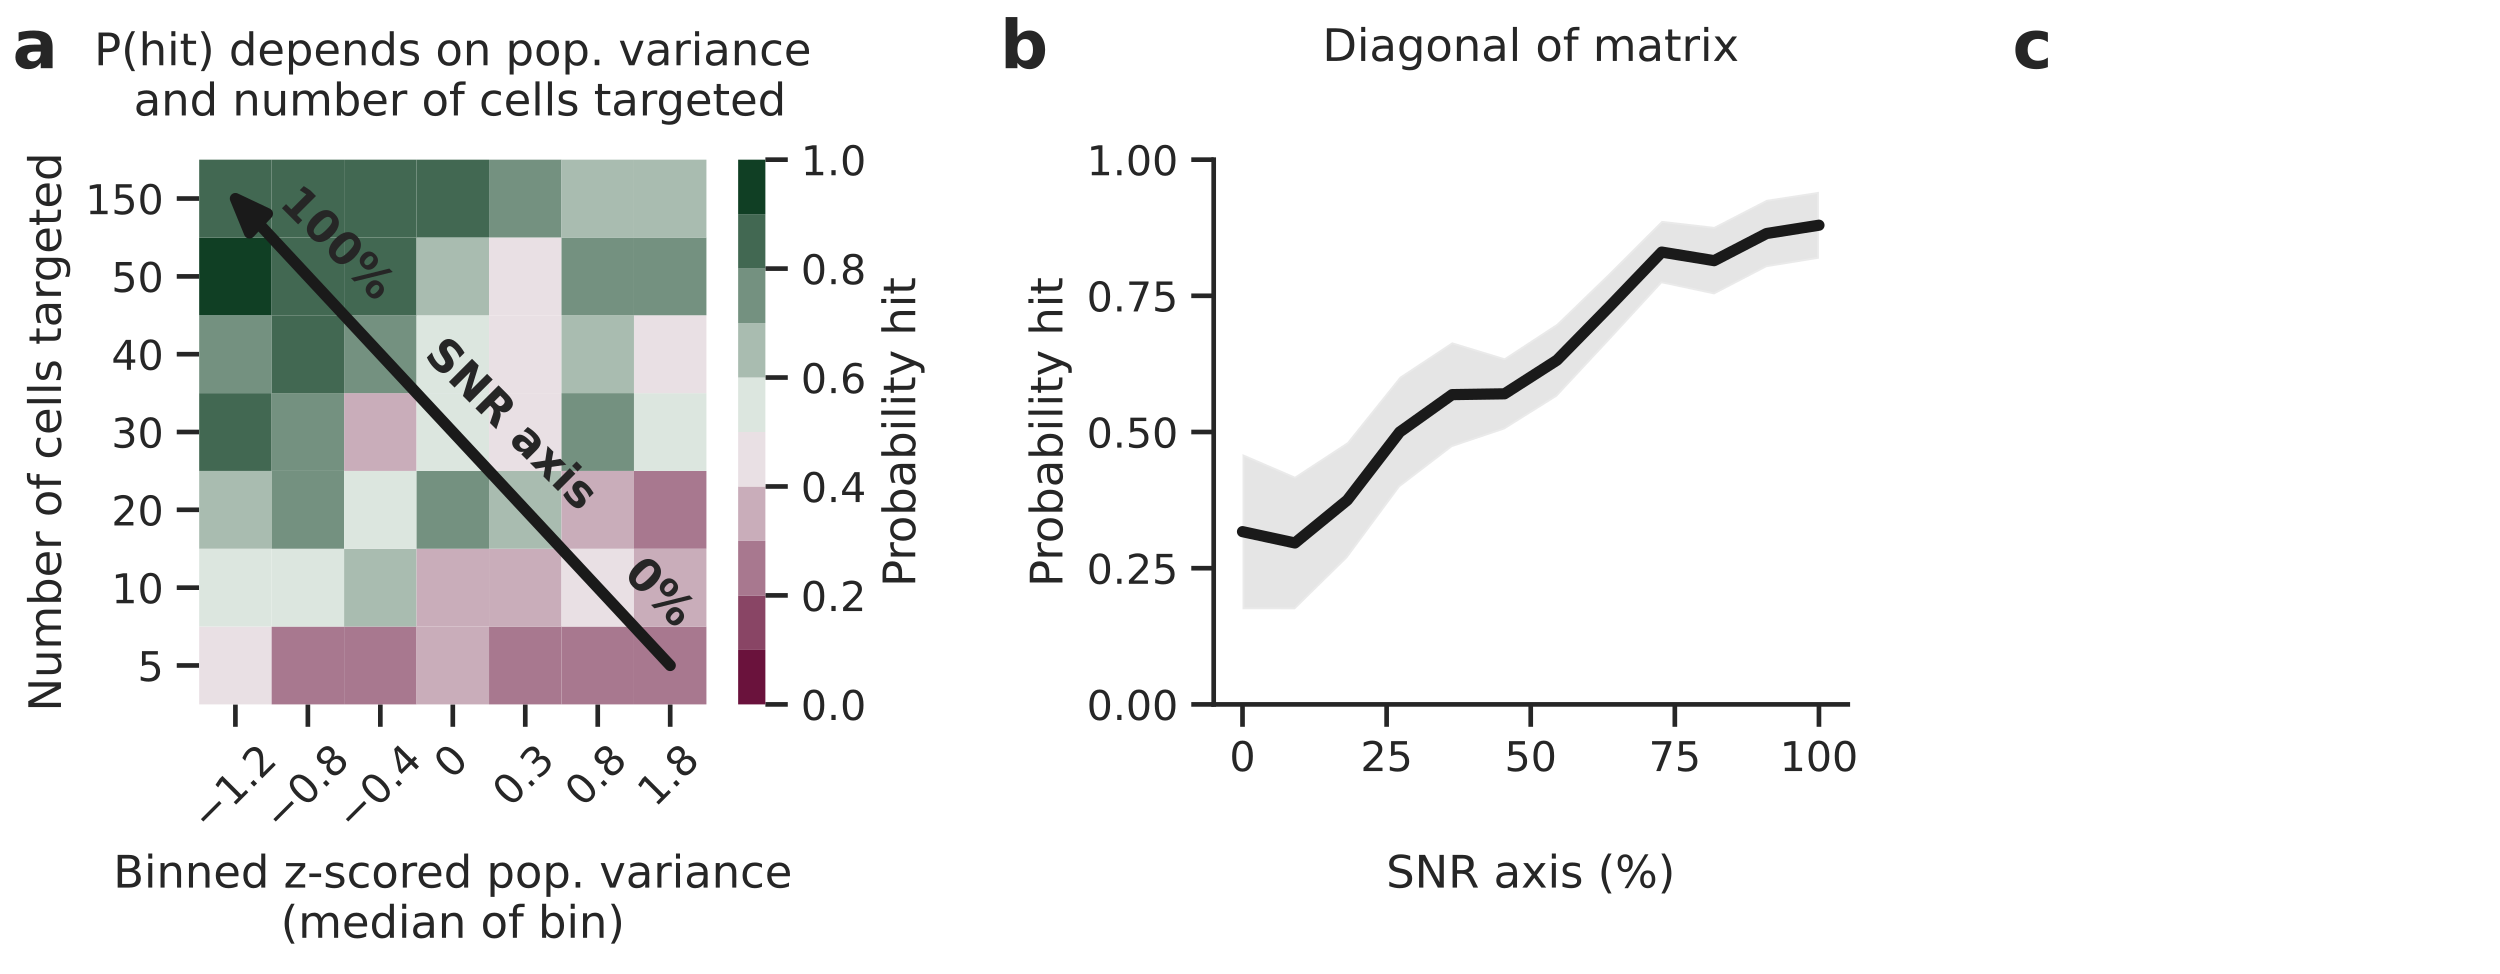 <?xml version="1.0" encoding="utf-8" standalone="no"?>
<!DOCTYPE svg PUBLIC "-//W3C//DTD SVG 1.1//EN"
  "http://www.w3.org/Graphics/SVG/1.1/DTD/svg11.dtd">
<!-- Created with matplotlib (https://matplotlib.org/) -->
<svg height="260.697pt" version="1.1" viewBox="0 0 669.141 260.697" width="669.141pt" xmlns="http://www.w3.org/2000/svg" xmlns:xlink="http://www.w3.org/1999/xlink">
 <defs>
  <style type="text/css">*{stroke-linecap:butt;stroke-linejoin:round;}</style>
 </defs>
 <g id="figure_1">
  <g id="patch_1">
   <path d="M 0 260.697 
L 669.141 260.697 
L 669.141 0 
L 0 0 
z
" style="fill:#ffffff;"/>
  </g>
  <g id="axes_1">
   <g id="patch_2">
    <path d="M 324.853 188.53 
L 494.567 188.53 
L 494.567 42.73 
L 324.853 42.73 
z
" style="fill:#ffffff;"/>
   </g>
   <g id="matplotlib.axis_1">
    <g id="xtick_1">
     <g id="line2d_1">
      <defs>
       <path d="M 0 0 
L 0 6 
" id="m2703ed4df7" style="stroke:#262626;stroke-width:1.25;"/>
      </defs>
      <g>
       <use style="fill:#262626;stroke:#262626;stroke-width:1.25;" x="332.567" xlink:href="#m2703ed4df7" y="188.53"/>
      </g>
     </g>
     <g id="text_1">
      <!-- 0 -->
      <g style="fill:#262626;" transform="translate(329.068 206.388)scale(0.11 -0.11)">
       <defs>
        <path d="M 31.781 66.406 
Q 24.172 66.406 20.328 58.906 
Q 16.5 51.422 16.5 36.375 
Q 16.5 21.391 20.328 13.891 
Q 24.172 6.391 31.781 6.391 
Q 39.453 6.391 43.281 13.891 
Q 47.125 21.391 47.125 36.375 
Q 47.125 51.422 43.281 58.906 
Q 39.453 66.406 31.781 66.406 
z
M 31.781 74.219 
Q 44.047 74.219 50.516 64.516 
Q 56.984 54.828 56.984 36.375 
Q 56.984 17.969 50.516 8.266 
Q 44.047 -1.422 31.781 -1.422 
Q 19.531 -1.422 13.062 8.266 
Q 6.594 17.969 6.594 36.375 
Q 6.594 54.828 13.062 64.516 
Q 19.531 74.219 31.781 74.219 
z
" id="DejaVuSans-48"/>
       </defs>
       <use xlink:href="#DejaVuSans-48"/>
      </g>
     </g>
    </g>
    <g id="xtick_2">
     <g id="line2d_2">
      <g>
       <use style="fill:#262626;stroke:#262626;stroke-width:1.25;" x="371.139" xlink:href="#m2703ed4df7" y="188.53"/>
      </g>
     </g>
     <g id="text_2">
      <!-- 25 -->
      <g style="fill:#262626;" transform="translate(364.14 206.388)scale(0.11 -0.11)">
       <defs>
        <path d="M 19.188 8.297 
L 53.609 8.297 
L 53.609 0 
L 7.328 0 
L 7.328 8.297 
Q 12.938 14.109 22.625 23.891 
Q 32.328 33.688 34.812 36.531 
Q 39.547 41.844 41.422 45.531 
Q 43.312 49.219 43.312 52.781 
Q 43.312 58.594 39.234 62.25 
Q 35.156 65.922 28.609 65.922 
Q 23.969 65.922 18.812 64.312 
Q 13.672 62.703 7.812 59.422 
L 7.812 69.391 
Q 13.766 71.781 18.938 73 
Q 24.125 74.219 28.422 74.219 
Q 39.75 74.219 46.484 68.547 
Q 53.219 62.891 53.219 53.422 
Q 53.219 48.922 51.531 44.891 
Q 49.859 40.875 45.406 35.406 
Q 44.188 33.984 37.641 27.219 
Q 31.109 20.453 19.188 8.297 
z
" id="DejaVuSans-50"/>
        <path d="M 10.797 72.906 
L 49.516 72.906 
L 49.516 64.594 
L 19.828 64.594 
L 19.828 46.734 
Q 21.969 47.469 24.109 47.828 
Q 26.266 48.188 28.422 48.188 
Q 40.625 48.188 47.75 41.5 
Q 54.891 34.812 54.891 23.391 
Q 54.891 11.625 47.562 5.094 
Q 40.234 -1.422 26.906 -1.422 
Q 22.312 -1.422 17.547 -0.641 
Q 12.797 0.141 7.719 1.703 
L 7.719 11.625 
Q 12.109 9.234 16.797 8.062 
Q 21.484 6.891 26.703 6.891 
Q 35.156 6.891 40.078 11.328 
Q 45.016 15.766 45.016 23.391 
Q 45.016 31 40.078 35.438 
Q 35.156 39.891 26.703 39.891 
Q 22.75 39.891 18.812 39.016 
Q 14.891 38.141 10.797 36.281 
z
" id="DejaVuSans-53"/>
       </defs>
       <use xlink:href="#DejaVuSans-50"/>
       <use x="63.623" xlink:href="#DejaVuSans-53"/>
      </g>
     </g>
    </g>
    <g id="xtick_3">
     <g id="line2d_3">
      <g>
       <use style="fill:#262626;stroke:#262626;stroke-width:1.25;" x="409.71" xlink:href="#m2703ed4df7" y="188.53"/>
      </g>
     </g>
     <g id="text_3">
      <!-- 50 -->
      <g style="fill:#262626;" transform="translate(402.711 206.388)scale(0.11 -0.11)">
       <use xlink:href="#DejaVuSans-53"/>
       <use x="63.623" xlink:href="#DejaVuSans-48"/>
      </g>
     </g>
    </g>
    <g id="xtick_4">
     <g id="line2d_4">
      <g>
       <use style="fill:#262626;stroke:#262626;stroke-width:1.25;" x="448.281" xlink:href="#m2703ed4df7" y="188.53"/>
      </g>
     </g>
     <g id="text_4">
      <!-- 75 -->
      <g style="fill:#262626;" transform="translate(441.283 206.388)scale(0.11 -0.11)">
       <defs>
        <path d="M 8.203 72.906 
L 55.078 72.906 
L 55.078 68.703 
L 28.609 0 
L 18.312 0 
L 43.219 64.594 
L 8.203 64.594 
z
" id="DejaVuSans-55"/>
       </defs>
       <use xlink:href="#DejaVuSans-55"/>
       <use x="63.623" xlink:href="#DejaVuSans-53"/>
      </g>
     </g>
    </g>
    <g id="xtick_5">
     <g id="line2d_5">
      <g>
       <use style="fill:#262626;stroke:#262626;stroke-width:1.25;" x="486.853" xlink:href="#m2703ed4df7" y="188.53"/>
      </g>
     </g>
     <g id="text_5">
      <!-- 100 -->
      <g style="fill:#262626;" transform="translate(476.355 206.388)scale(0.11 -0.11)">
       <defs>
        <path d="M 12.406 8.297 
L 28.516 8.297 
L 28.516 63.922 
L 10.984 60.406 
L 10.984 69.391 
L 28.422 72.906 
L 38.281 72.906 
L 38.281 8.297 
L 54.391 8.297 
L 54.391 0 
L 12.406 0 
z
" id="DejaVuSans-49"/>
       </defs>
       <use xlink:href="#DejaVuSans-49"/>
       <use x="63.623" xlink:href="#DejaVuSans-48"/>
       <use x="127.246" xlink:href="#DejaVuSans-48"/>
      </g>
     </g>
    </g>
    <g id="text_6">
     <!-- SNR axis (%) -->
     <g style="fill:#262626;" transform="translate(371.026 237.564)scale(0.12 -0.12)">
      <defs>
       <path d="M 53.516 70.516 
L 53.516 60.891 
Q 47.906 63.578 42.922 64.891 
Q 37.938 66.219 33.297 66.219 
Q 25.25 66.219 20.875 63.094 
Q 16.5 59.969 16.5 54.203 
Q 16.5 49.359 19.406 46.891 
Q 22.312 44.438 30.422 42.922 
L 36.375 41.703 
Q 47.406 39.594 52.656 34.297 
Q 57.906 29 57.906 20.125 
Q 57.906 9.516 50.797 4.047 
Q 43.703 -1.422 29.984 -1.422 
Q 24.812 -1.422 18.969 -0.25 
Q 13.141 0.922 6.891 3.219 
L 6.891 13.375 
Q 12.891 10.016 18.656 8.297 
Q 24.422 6.594 29.984 6.594 
Q 38.422 6.594 43.016 9.906 
Q 47.609 13.234 47.609 19.391 
Q 47.609 24.75 44.312 27.781 
Q 41.016 30.812 33.5 32.328 
L 27.484 33.5 
Q 16.453 35.688 11.516 40.375 
Q 6.594 45.062 6.594 53.422 
Q 6.594 63.094 13.406 68.656 
Q 20.219 74.219 32.172 74.219 
Q 37.312 74.219 42.625 73.281 
Q 47.953 72.359 53.516 70.516 
z
" id="DejaVuSans-83"/>
       <path d="M 9.812 72.906 
L 23.094 72.906 
L 55.422 11.922 
L 55.422 72.906 
L 64.984 72.906 
L 64.984 0 
L 51.703 0 
L 19.391 60.984 
L 19.391 0 
L 9.812 0 
z
" id="DejaVuSans-78"/>
       <path d="M 44.391 34.188 
Q 47.562 33.109 50.562 29.594 
Q 53.562 26.078 56.594 19.922 
L 66.609 0 
L 56 0 
L 46.688 18.703 
Q 43.062 26.031 39.672 28.422 
Q 36.281 30.812 30.422 30.812 
L 19.672 30.812 
L 19.672 0 
L 9.812 0 
L 9.812 72.906 
L 32.078 72.906 
Q 44.578 72.906 50.734 67.672 
Q 56.891 62.453 56.891 51.906 
Q 56.891 45.016 53.688 40.469 
Q 50.484 35.938 44.391 34.188 
z
M 19.672 64.797 
L 19.672 38.922 
L 32.078 38.922 
Q 39.203 38.922 42.844 42.219 
Q 46.484 45.516 46.484 51.906 
Q 46.484 58.297 42.844 61.547 
Q 39.203 64.797 32.078 64.797 
z
" id="DejaVuSans-82"/>
       <path id="DejaVuSans-32"/>
       <path d="M 34.281 27.484 
Q 23.391 27.484 19.188 25 
Q 14.984 22.516 14.984 16.5 
Q 14.984 11.719 18.141 8.906 
Q 21.297 6.109 26.703 6.109 
Q 34.188 6.109 38.703 11.406 
Q 43.219 16.703 43.219 25.484 
L 43.219 27.484 
z
M 52.203 31.203 
L 52.203 0 
L 43.219 0 
L 43.219 8.297 
Q 40.141 3.328 35.547 0.953 
Q 30.953 -1.422 24.312 -1.422 
Q 15.922 -1.422 10.953 3.297 
Q 6 8.016 6 15.922 
Q 6 25.141 12.172 29.828 
Q 18.359 34.516 30.609 34.516 
L 43.219 34.516 
L 43.219 35.406 
Q 43.219 41.609 39.141 45 
Q 35.062 48.391 27.688 48.391 
Q 23 48.391 18.547 47.266 
Q 14.109 46.141 10.016 43.891 
L 10.016 52.203 
Q 14.938 54.109 19.578 55.047 
Q 24.219 56 28.609 56 
Q 40.484 56 46.344 49.844 
Q 52.203 43.703 52.203 31.203 
z
" id="DejaVuSans-97"/>
       <path d="M 54.891 54.688 
L 35.109 28.078 
L 55.906 0 
L 45.312 0 
L 29.391 21.484 
L 13.484 0 
L 2.875 0 
L 24.125 28.609 
L 4.688 54.688 
L 15.281 54.688 
L 29.781 35.203 
L 44.281 54.688 
z
" id="DejaVuSans-120"/>
       <path d="M 9.422 54.688 
L 18.406 54.688 
L 18.406 0 
L 9.422 0 
z
M 9.422 75.984 
L 18.406 75.984 
L 18.406 64.594 
L 9.422 64.594 
z
" id="DejaVuSans-105"/>
       <path d="M 44.281 53.078 
L 44.281 44.578 
Q 40.484 46.531 36.375 47.5 
Q 32.281 48.484 27.875 48.484 
Q 21.188 48.484 17.844 46.438 
Q 14.5 44.391 14.5 40.281 
Q 14.5 37.156 16.891 35.375 
Q 19.281 33.594 26.516 31.984 
L 29.594 31.297 
Q 39.156 29.25 43.188 25.516 
Q 47.219 21.781 47.219 15.094 
Q 47.219 7.469 41.188 3.016 
Q 35.156 -1.422 24.609 -1.422 
Q 20.219 -1.422 15.453 -0.562 
Q 10.688 0.297 5.422 2 
L 5.422 11.281 
Q 10.406 8.688 15.234 7.391 
Q 20.062 6.109 24.812 6.109 
Q 31.156 6.109 34.562 8.281 
Q 37.984 10.453 37.984 14.406 
Q 37.984 18.062 35.516 20.016 
Q 33.062 21.969 24.703 23.781 
L 21.578 24.516 
Q 13.234 26.266 9.516 29.906 
Q 5.812 33.547 5.812 39.891 
Q 5.812 47.609 11.281 51.797 
Q 16.75 56 26.812 56 
Q 31.781 56 36.172 55.266 
Q 40.578 54.547 44.281 53.078 
z
" id="DejaVuSans-115"/>
       <path d="M 31 75.875 
Q 24.469 64.656 21.281 53.656 
Q 18.109 42.672 18.109 31.391 
Q 18.109 20.125 21.312 9.062 
Q 24.516 -2 31 -13.188 
L 23.188 -13.188 
Q 15.875 -1.703 12.234 9.375 
Q 8.594 20.453 8.594 31.391 
Q 8.594 42.281 12.203 53.312 
Q 15.828 64.359 23.188 75.875 
z
" id="DejaVuSans-40"/>
       <path d="M 72.703 32.078 
Q 68.453 32.078 66.031 28.469 
Q 63.625 24.859 63.625 18.406 
Q 63.625 12.062 66.031 8.422 
Q 68.453 4.781 72.703 4.781 
Q 76.859 4.781 79.266 8.422 
Q 81.688 12.062 81.688 18.406 
Q 81.688 24.812 79.266 28.438 
Q 76.859 32.078 72.703 32.078 
z
M 72.703 38.281 
Q 80.422 38.281 84.953 32.906 
Q 89.5 27.547 89.5 18.406 
Q 89.5 9.281 84.938 3.922 
Q 80.375 -1.422 72.703 -1.422 
Q 64.891 -1.422 60.344 3.922 
Q 55.812 9.281 55.812 18.406 
Q 55.812 27.594 60.375 32.938 
Q 64.938 38.281 72.703 38.281 
z
M 22.312 68.016 
Q 18.109 68.016 15.688 64.375 
Q 13.281 60.75 13.281 54.391 
Q 13.281 47.953 15.672 44.328 
Q 18.062 40.719 22.312 40.719 
Q 26.562 40.719 28.969 44.328 
Q 31.391 47.953 31.391 54.391 
Q 31.391 60.688 28.953 64.344 
Q 26.516 68.016 22.312 68.016 
z
M 66.406 74.219 
L 74.219 74.219 
L 28.609 -1.422 
L 20.797 -1.422 
z
M 22.312 74.219 
Q 30.031 74.219 34.609 68.875 
Q 39.203 63.531 39.203 54.391 
Q 39.203 45.172 34.641 39.844 
Q 30.078 34.516 22.312 34.516 
Q 14.547 34.516 10.031 39.859 
Q 5.516 45.219 5.516 54.391 
Q 5.516 63.484 10.047 68.844 
Q 14.594 74.219 22.312 74.219 
z
" id="DejaVuSans-37"/>
       <path d="M 8.016 75.875 
L 15.828 75.875 
Q 23.141 64.359 26.781 53.312 
Q 30.422 42.281 30.422 31.391 
Q 30.422 20.453 26.781 9.375 
Q 23.141 -1.703 15.828 -13.188 
L 8.016 -13.188 
Q 14.5 -2 17.703 9.062 
Q 20.906 20.125 20.906 31.391 
Q 20.906 42.672 17.703 53.656 
Q 14.5 64.656 8.016 75.875 
z
" id="DejaVuSans-41"/>
      </defs>
      <use xlink:href="#DejaVuSans-83"/>
      <use x="63.477" xlink:href="#DejaVuSans-78"/>
      <use x="138.281" xlink:href="#DejaVuSans-82"/>
      <use x="207.764" xlink:href="#DejaVuSans-32"/>
      <use x="239.551" xlink:href="#DejaVuSans-97"/>
      <use x="300.83" xlink:href="#DejaVuSans-120"/>
      <use x="360.01" xlink:href="#DejaVuSans-105"/>
      <use x="387.793" xlink:href="#DejaVuSans-115"/>
      <use x="439.893" xlink:href="#DejaVuSans-32"/>
      <use x="471.68" xlink:href="#DejaVuSans-40"/>
      <use x="510.693" xlink:href="#DejaVuSans-37"/>
      <use x="605.713" xlink:href="#DejaVuSans-41"/>
     </g>
    </g>
   </g>
   <g id="matplotlib.axis_2">
    <g id="ytick_1">
     <g id="line2d_6">
      <defs>
       <path d="M 0 0 
L -6 0 
" id="ma15cad0606" style="stroke:#262626;stroke-width:1.25;"/>
      </defs>
      <g>
       <use style="fill:#262626;stroke:#262626;stroke-width:1.25;" x="324.853" xlink:href="#ma15cad0606" y="188.53"/>
      </g>
     </g>
     <g id="text_7">
      <!-- 0.00 -->
      <g style="fill:#262626;" transform="translate(290.861 192.709)scale(0.11 -0.11)">
       <defs>
        <path d="M 10.688 12.406 
L 21 12.406 
L 21 0 
L 10.688 0 
z
" id="DejaVuSans-46"/>
       </defs>
       <use xlink:href="#DejaVuSans-48"/>
       <use x="63.623" xlink:href="#DejaVuSans-46"/>
       <use x="95.41" xlink:href="#DejaVuSans-48"/>
       <use x="159.033" xlink:href="#DejaVuSans-48"/>
      </g>
     </g>
    </g>
    <g id="ytick_2">
     <g id="line2d_7">
      <g>
       <use style="fill:#262626;stroke:#262626;stroke-width:1.25;" x="324.853" xlink:href="#ma15cad0606" y="152.08"/>
      </g>
     </g>
     <g id="text_8">
      <!-- 0.25 -->
      <g style="fill:#262626;" transform="translate(290.861 156.259)scale(0.11 -0.11)">
       <use xlink:href="#DejaVuSans-48"/>
       <use x="63.623" xlink:href="#DejaVuSans-46"/>
       <use x="95.41" xlink:href="#DejaVuSans-50"/>
       <use x="159.033" xlink:href="#DejaVuSans-53"/>
      </g>
     </g>
    </g>
    <g id="ytick_3">
     <g id="line2d_8">
      <g>
       <use style="fill:#262626;stroke:#262626;stroke-width:1.25;" x="324.853" xlink:href="#ma15cad0606" y="115.63"/>
      </g>
     </g>
     <g id="text_9">
      <!-- 0.50 -->
      <g style="fill:#262626;" transform="translate(290.861 119.809)scale(0.11 -0.11)">
       <use xlink:href="#DejaVuSans-48"/>
       <use x="63.623" xlink:href="#DejaVuSans-46"/>
       <use x="95.41" xlink:href="#DejaVuSans-53"/>
       <use x="159.033" xlink:href="#DejaVuSans-48"/>
      </g>
     </g>
    </g>
    <g id="ytick_4">
     <g id="line2d_9">
      <g>
       <use style="fill:#262626;stroke:#262626;stroke-width:1.25;" x="324.853" xlink:href="#ma15cad0606" y="79.18"/>
      </g>
     </g>
     <g id="text_10">
      <!-- 0.75 -->
      <g style="fill:#262626;" transform="translate(290.861 83.359)scale(0.11 -0.11)">
       <use xlink:href="#DejaVuSans-48"/>
       <use x="63.623" xlink:href="#DejaVuSans-46"/>
       <use x="95.41" xlink:href="#DejaVuSans-55"/>
       <use x="159.033" xlink:href="#DejaVuSans-53"/>
      </g>
     </g>
    </g>
    <g id="ytick_5">
     <g id="line2d_10">
      <g>
       <use style="fill:#262626;stroke:#262626;stroke-width:1.25;" x="324.853" xlink:href="#ma15cad0606" y="42.73"/>
      </g>
     </g>
     <g id="text_11">
      <!-- 1.00 -->
      <g style="fill:#262626;" transform="translate(290.861 46.909)scale(0.11 -0.11)">
       <use xlink:href="#DejaVuSans-49"/>
       <use x="63.623" xlink:href="#DejaVuSans-46"/>
       <use x="95.41" xlink:href="#DejaVuSans-48"/>
       <use x="159.033" xlink:href="#DejaVuSans-48"/>
      </g>
     </g>
    </g>
    <g id="text_12">
     <!-- Probability hit -->
     <g style="fill:#262626;" transform="translate(284.365 157.073)rotate(-90)scale(0.12 -0.12)">
      <defs>
       <path d="M 19.672 64.797 
L 19.672 37.406 
L 32.078 37.406 
Q 38.969 37.406 42.719 40.969 
Q 46.484 44.531 46.484 51.125 
Q 46.484 57.672 42.719 61.234 
Q 38.969 64.797 32.078 64.797 
z
M 9.812 72.906 
L 32.078 72.906 
Q 44.344 72.906 50.609 67.359 
Q 56.891 61.812 56.891 51.125 
Q 56.891 40.328 50.609 34.812 
Q 44.344 29.297 32.078 29.297 
L 19.672 29.297 
L 19.672 0 
L 9.812 0 
z
" id="DejaVuSans-80"/>
       <path d="M 41.109 46.297 
Q 39.594 47.172 37.812 47.578 
Q 36.031 48 33.891 48 
Q 26.266 48 22.188 43.047 
Q 18.109 38.094 18.109 28.812 
L 18.109 0 
L 9.078 0 
L 9.078 54.688 
L 18.109 54.688 
L 18.109 46.188 
Q 20.953 51.172 25.484 53.578 
Q 30.031 56 36.531 56 
Q 37.453 56 38.578 55.875 
Q 39.703 55.766 41.062 55.516 
z
" id="DejaVuSans-114"/>
       <path d="M 30.609 48.391 
Q 23.391 48.391 19.188 42.75 
Q 14.984 37.109 14.984 27.297 
Q 14.984 17.484 19.156 11.844 
Q 23.344 6.203 30.609 6.203 
Q 37.797 6.203 41.984 11.859 
Q 46.188 17.531 46.188 27.297 
Q 46.188 37.016 41.984 42.703 
Q 37.797 48.391 30.609 48.391 
z
M 30.609 56 
Q 42.328 56 49.016 48.375 
Q 55.719 40.766 55.719 27.297 
Q 55.719 13.875 49.016 6.219 
Q 42.328 -1.422 30.609 -1.422 
Q 18.844 -1.422 12.172 6.219 
Q 5.516 13.875 5.516 27.297 
Q 5.516 40.766 12.172 48.375 
Q 18.844 56 30.609 56 
z
" id="DejaVuSans-111"/>
       <path d="M 48.688 27.297 
Q 48.688 37.203 44.609 42.844 
Q 40.531 48.484 33.406 48.484 
Q 26.266 48.484 22.188 42.844 
Q 18.109 37.203 18.109 27.297 
Q 18.109 17.391 22.188 11.75 
Q 26.266 6.109 33.406 6.109 
Q 40.531 6.109 44.609 11.75 
Q 48.688 17.391 48.688 27.297 
z
M 18.109 46.391 
Q 20.953 51.266 25.266 53.625 
Q 29.594 56 35.594 56 
Q 45.562 56 51.781 48.094 
Q 58.016 40.188 58.016 27.297 
Q 58.016 14.406 51.781 6.484 
Q 45.562 -1.422 35.594 -1.422 
Q 29.594 -1.422 25.266 0.953 
Q 20.953 3.328 18.109 8.203 
L 18.109 0 
L 9.078 0 
L 9.078 75.984 
L 18.109 75.984 
z
" id="DejaVuSans-98"/>
       <path d="M 9.422 75.984 
L 18.406 75.984 
L 18.406 0 
L 9.422 0 
z
" id="DejaVuSans-108"/>
       <path d="M 18.312 70.219 
L 18.312 54.688 
L 36.812 54.688 
L 36.812 47.703 
L 18.312 47.703 
L 18.312 18.016 
Q 18.312 11.328 20.141 9.422 
Q 21.969 7.516 27.594 7.516 
L 36.812 7.516 
L 36.812 0 
L 27.594 0 
Q 17.188 0 13.234 3.875 
Q 9.281 7.766 9.281 18.016 
L 9.281 47.703 
L 2.688 47.703 
L 2.688 54.688 
L 9.281 54.688 
L 9.281 70.219 
z
" id="DejaVuSans-116"/>
       <path d="M 32.172 -5.078 
Q 28.375 -14.844 24.75 -17.812 
Q 21.141 -20.797 15.094 -20.797 
L 7.906 -20.797 
L 7.906 -13.281 
L 13.188 -13.281 
Q 16.891 -13.281 18.938 -11.516 
Q 21 -9.766 23.484 -3.219 
L 25.094 0.875 
L 2.984 54.688 
L 12.5 54.688 
L 29.594 11.922 
L 46.688 54.688 
L 56.203 54.688 
z
" id="DejaVuSans-121"/>
       <path d="M 54.891 33.016 
L 54.891 0 
L 45.906 0 
L 45.906 32.719 
Q 45.906 40.484 42.875 44.328 
Q 39.844 48.188 33.797 48.188 
Q 26.516 48.188 22.312 43.547 
Q 18.109 38.922 18.109 30.906 
L 18.109 0 
L 9.078 0 
L 9.078 75.984 
L 18.109 75.984 
L 18.109 46.188 
Q 21.344 51.125 25.703 53.562 
Q 30.078 56 35.797 56 
Q 45.219 56 50.047 50.172 
Q 54.891 44.344 54.891 33.016 
z
" id="DejaVuSans-104"/>
      </defs>
      <use xlink:href="#DejaVuSans-80"/>
      <use x="58.553" xlink:href="#DejaVuSans-114"/>
      <use x="97.416" xlink:href="#DejaVuSans-111"/>
      <use x="158.598" xlink:href="#DejaVuSans-98"/>
      <use x="222.074" xlink:href="#DejaVuSans-97"/>
      <use x="283.354" xlink:href="#DejaVuSans-98"/>
      <use x="346.83" xlink:href="#DejaVuSans-105"/>
      <use x="374.613" xlink:href="#DejaVuSans-108"/>
      <use x="402.396" xlink:href="#DejaVuSans-105"/>
      <use x="430.18" xlink:href="#DejaVuSans-116"/>
      <use x="469.389" xlink:href="#DejaVuSans-121"/>
      <use x="528.568" xlink:href="#DejaVuSans-32"/>
      <use x="560.355" xlink:href="#DejaVuSans-104"/>
      <use x="623.734" xlink:href="#DejaVuSans-105"/>
      <use x="651.518" xlink:href="#DejaVuSans-116"/>
     </g>
    </g>
   </g>
   <g id="PolyCollection_1">
    <defs>
     <path d="M 332.567 -139.164 
L 332.567 -97.628 
L 346.593 -97.609 
L 360.619 -111.374 
L 374.645 -130.329 
L 388.671 -141.059 
L 402.697 -145.776 
L 416.723 -154.567 
L 430.749 -169.63 
L 444.775 -184.874 
L 458.801 -181.893 
L 472.827 -189.191 
L 486.853 -191.469 
L 486.853 -209.364 
L 486.853 -209.364 
L 472.827 -207.203 
L 458.801 -199.969 
L 444.775 -201.575 
L 430.749 -187.572 
L 416.723 -174.011 
L 402.697 -164.809 
L 388.671 -169.086 
L 374.645 -159.804 
L 360.619 -142.309 
L 346.593 -133.124 
L 332.567 -139.164 
z
" id="mfcec3595f8" style="stroke:#ffffff;stroke-opacity:0.2;"/>
    </defs>
    <g clip-path="url(#p03305f65ea)">
     <use style="fill:#808080;fill-opacity:0.2;stroke:#ffffff;stroke-opacity:0.2;" x="0" xlink:href="#mfcec3595f8" y="260.697"/>
    </g>
   </g>
   <g id="line2d_11">
    <path clip-path="url(#p03305f65ea)" d="M 332.567 142.301 
L 346.593 145.33 
L 360.619 133.855 
L 374.645 115.63 
L 388.671 105.624 
L 402.697 105.404 
L 416.723 96.408 
L 430.749 82.096 
L 444.775 67.472 
L 458.801 69.766 
L 472.827 62.5 
L 486.853 60.28 
" style="fill:none;stroke:#1a1a1a;stroke-linecap:round;stroke-width:3;"/>
   </g>
   <g id="patch_3">
    <path d="M 324.853 188.53 
L 324.853 42.73 
" style="fill:none;stroke:#262626;stroke-linecap:square;stroke-linejoin:miter;stroke-width:1.25;"/>
   </g>
   <g id="patch_4">
    <path d="M 324.853 188.53 
L 494.567 188.53 
" style="fill:none;stroke:#262626;stroke-linecap:square;stroke-linejoin:miter;stroke-width:1.25;"/>
   </g>
   <g id="text_13">
    <!-- Diagonal of matrix -->
    <g style="fill:#262626;" transform="translate(353.964 16.318)scale(0.12 -0.12)">
     <defs>
      <path d="M 19.672 64.797 
L 19.672 8.109 
L 31.594 8.109 
Q 46.688 8.109 53.688 14.938 
Q 60.688 21.781 60.688 36.531 
Q 60.688 51.172 53.688 57.984 
Q 46.688 64.797 31.594 64.797 
z
M 9.812 72.906 
L 30.078 72.906 
Q 51.266 72.906 61.172 64.094 
Q 71.094 55.281 71.094 36.531 
Q 71.094 17.672 61.125 8.828 
Q 51.172 0 30.078 0 
L 9.812 0 
z
" id="DejaVuSans-68"/>
      <path d="M 45.406 27.984 
Q 45.406 37.75 41.375 43.109 
Q 37.359 48.484 30.078 48.484 
Q 22.859 48.484 18.828 43.109 
Q 14.797 37.75 14.797 27.984 
Q 14.797 18.266 18.828 12.891 
Q 22.859 7.516 30.078 7.516 
Q 37.359 7.516 41.375 12.891 
Q 45.406 18.266 45.406 27.984 
z
M 54.391 6.781 
Q 54.391 -7.172 48.188 -13.984 
Q 42 -20.797 29.203 -20.797 
Q 24.469 -20.797 20.266 -20.094 
Q 16.062 -19.391 12.109 -17.922 
L 12.109 -9.188 
Q 16.062 -11.328 19.922 -12.344 
Q 23.781 -13.375 27.781 -13.375 
Q 36.625 -13.375 41.016 -8.766 
Q 45.406 -4.156 45.406 5.172 
L 45.406 9.625 
Q 42.625 4.781 38.281 2.391 
Q 33.938 0 27.875 0 
Q 17.828 0 11.672 7.656 
Q 5.516 15.328 5.516 27.984 
Q 5.516 40.672 11.672 48.328 
Q 17.828 56 27.875 56 
Q 33.938 56 38.281 53.609 
Q 42.625 51.219 45.406 46.391 
L 45.406 54.688 
L 54.391 54.688 
z
" id="DejaVuSans-103"/>
      <path d="M 54.891 33.016 
L 54.891 0 
L 45.906 0 
L 45.906 32.719 
Q 45.906 40.484 42.875 44.328 
Q 39.844 48.188 33.797 48.188 
Q 26.516 48.188 22.312 43.547 
Q 18.109 38.922 18.109 30.906 
L 18.109 0 
L 9.078 0 
L 9.078 54.688 
L 18.109 54.688 
L 18.109 46.188 
Q 21.344 51.125 25.703 53.562 
Q 30.078 56 35.797 56 
Q 45.219 56 50.047 50.172 
Q 54.891 44.344 54.891 33.016 
z
" id="DejaVuSans-110"/>
      <path d="M 37.109 75.984 
L 37.109 68.5 
L 28.516 68.5 
Q 23.688 68.5 21.797 66.547 
Q 19.922 64.594 19.922 59.516 
L 19.922 54.688 
L 34.719 54.688 
L 34.719 47.703 
L 19.922 47.703 
L 19.922 0 
L 10.891 0 
L 10.891 47.703 
L 2.297 47.703 
L 2.297 54.688 
L 10.891 54.688 
L 10.891 58.5 
Q 10.891 67.625 15.141 71.797 
Q 19.391 75.984 28.609 75.984 
z
" id="DejaVuSans-102"/>
      <path d="M 52 44.188 
Q 55.375 50.25 60.062 53.125 
Q 64.75 56 71.094 56 
Q 79.641 56 84.281 50.016 
Q 88.922 44.047 88.922 33.016 
L 88.922 0 
L 79.891 0 
L 79.891 32.719 
Q 79.891 40.578 77.094 44.375 
Q 74.312 48.188 68.609 48.188 
Q 61.625 48.188 57.562 43.547 
Q 53.516 38.922 53.516 30.906 
L 53.516 0 
L 44.484 0 
L 44.484 32.719 
Q 44.484 40.625 41.703 44.406 
Q 38.922 48.188 33.109 48.188 
Q 26.219 48.188 22.156 43.531 
Q 18.109 38.875 18.109 30.906 
L 18.109 0 
L 9.078 0 
L 9.078 54.688 
L 18.109 54.688 
L 18.109 46.188 
Q 21.188 51.219 25.484 53.609 
Q 29.781 56 35.688 56 
Q 41.656 56 45.828 52.969 
Q 50 49.953 52 44.188 
z
" id="DejaVuSans-109"/>
     </defs>
     <use xlink:href="#DejaVuSans-68"/>
     <use x="77.002" xlink:href="#DejaVuSans-105"/>
     <use x="104.785" xlink:href="#DejaVuSans-97"/>
     <use x="166.064" xlink:href="#DejaVuSans-103"/>
     <use x="229.541" xlink:href="#DejaVuSans-111"/>
     <use x="290.723" xlink:href="#DejaVuSans-110"/>
     <use x="354.102" xlink:href="#DejaVuSans-97"/>
     <use x="415.381" xlink:href="#DejaVuSans-108"/>
     <use x="443.164" xlink:href="#DejaVuSans-32"/>
     <use x="474.951" xlink:href="#DejaVuSans-111"/>
     <use x="536.133" xlink:href="#DejaVuSans-102"/>
     <use x="571.338" xlink:href="#DejaVuSans-32"/>
     <use x="603.125" xlink:href="#DejaVuSans-109"/>
     <use x="700.537" xlink:href="#DejaVuSans-97"/>
     <use x="761.816" xlink:href="#DejaVuSans-116"/>
     <use x="801.025" xlink:href="#DejaVuSans-114"/>
     <use x="842.139" xlink:href="#DejaVuSans-105"/>
     <use x="869.922" xlink:href="#DejaVuSans-120"/>
    </g>
   </g>
  </g>
  <g id="axes_2">
   <g id="patch_5">
    <path d="M 53.31 188.53 
L 189.081 188.53 
L 189.081 42.73 
L 53.31 42.73 
z
" style="fill:#ffffff;"/>
   </g>
   <g id="matplotlib.axis_3">
    <g id="xtick_6">
     <g id="line2d_12">
      <g>
       <use style="fill:#262626;stroke:#262626;stroke-width:1.25;" x="63.008" xlink:href="#m2703ed4df7" y="188.53"/>
      </g>
     </g>
     <g id="text_14">
      <!-- −1.2 -->
      <g style="fill:#262626;" transform="translate(55.71 222.828)rotate(-45)scale(0.11 -0.11)">
       <defs>
        <path d="M 10.594 35.5 
L 73.188 35.5 
L 73.188 27.203 
L 10.594 27.203 
z
" id="DejaVuSans-8722"/>
       </defs>
       <use xlink:href="#DejaVuSans-8722"/>
       <use x="83.789" xlink:href="#DejaVuSans-49"/>
       <use x="147.412" xlink:href="#DejaVuSans-46"/>
       <use x="179.199" xlink:href="#DejaVuSans-50"/>
      </g>
     </g>
    </g>
    <g id="xtick_7">
     <g id="line2d_13">
      <g>
       <use style="fill:#262626;stroke:#262626;stroke-width:1.25;" x="82.404" xlink:href="#m2703ed4df7" y="188.53"/>
      </g>
     </g>
     <g id="text_15">
      <!-- −0.8 -->
      <g style="fill:#262626;" transform="translate(75.106 222.828)rotate(-45)scale(0.11 -0.11)">
       <defs>
        <path d="M 31.781 34.625 
Q 24.75 34.625 20.719 30.859 
Q 16.703 27.094 16.703 20.516 
Q 16.703 13.922 20.719 10.156 
Q 24.75 6.391 31.781 6.391 
Q 38.812 6.391 42.859 10.172 
Q 46.922 13.969 46.922 20.516 
Q 46.922 27.094 42.891 30.859 
Q 38.875 34.625 31.781 34.625 
z
M 21.922 38.812 
Q 15.578 40.375 12.031 44.719 
Q 8.5 49.078 8.5 55.328 
Q 8.5 64.062 14.719 69.141 
Q 20.953 74.219 31.781 74.219 
Q 42.672 74.219 48.875 69.141 
Q 55.078 64.062 55.078 55.328 
Q 55.078 49.078 51.531 44.719 
Q 48 40.375 41.703 38.812 
Q 48.828 37.156 52.797 32.312 
Q 56.781 27.484 56.781 20.516 
Q 56.781 9.906 50.312 4.234 
Q 43.844 -1.422 31.781 -1.422 
Q 19.734 -1.422 13.25 4.234 
Q 6.781 9.906 6.781 20.516 
Q 6.781 27.484 10.781 32.312 
Q 14.797 37.156 21.922 38.812 
z
M 18.312 54.391 
Q 18.312 48.734 21.844 45.562 
Q 25.391 42.391 31.781 42.391 
Q 38.141 42.391 41.719 45.562 
Q 45.312 48.734 45.312 54.391 
Q 45.312 60.062 41.719 63.234 
Q 38.141 66.406 31.781 66.406 
Q 25.391 66.406 21.844 63.234 
Q 18.312 60.062 18.312 54.391 
z
" id="DejaVuSans-56"/>
       </defs>
       <use xlink:href="#DejaVuSans-8722"/>
       <use x="83.789" xlink:href="#DejaVuSans-48"/>
       <use x="147.412" xlink:href="#DejaVuSans-46"/>
       <use x="179.199" xlink:href="#DejaVuSans-56"/>
      </g>
     </g>
    </g>
    <g id="xtick_8">
     <g id="line2d_14">
      <g>
       <use style="fill:#262626;stroke:#262626;stroke-width:1.25;" x="101.8" xlink:href="#m2703ed4df7" y="188.53"/>
      </g>
     </g>
     <g id="text_16">
      <!-- −0.4 -->
      <g style="fill:#262626;" transform="translate(94.502 222.828)rotate(-45)scale(0.11 -0.11)">
       <defs>
        <path d="M 37.797 64.312 
L 12.891 25.391 
L 37.797 25.391 
z
M 35.203 72.906 
L 47.609 72.906 
L 47.609 25.391 
L 58.016 25.391 
L 58.016 17.188 
L 47.609 17.188 
L 47.609 0 
L 37.797 0 
L 37.797 17.188 
L 4.891 17.188 
L 4.891 26.703 
z
" id="DejaVuSans-52"/>
       </defs>
       <use xlink:href="#DejaVuSans-8722"/>
       <use x="83.789" xlink:href="#DejaVuSans-48"/>
       <use x="147.412" xlink:href="#DejaVuSans-46"/>
       <use x="179.199" xlink:href="#DejaVuSans-52"/>
      </g>
     </g>
    </g>
    <g id="xtick_9">
     <g id="line2d_15">
      <g>
       <use style="fill:#262626;stroke:#262626;stroke-width:1.25;" x="121.196" xlink:href="#m2703ed4df7" y="188.53"/>
      </g>
     </g>
     <g id="text_17">
      <!-- 0 -->
      <g style="fill:#262626;" transform="translate(120.868 208.889)rotate(-45)scale(0.11 -0.11)">
       <use xlink:href="#DejaVuSans-48"/>
      </g>
     </g>
    </g>
    <g id="xtick_10">
     <g id="line2d_16">
      <g>
       <use style="fill:#262626;stroke:#262626;stroke-width:1.25;" x="140.592" xlink:href="#m2703ed4df7" y="188.53"/>
      </g>
     </g>
     <g id="text_18">
      <!-- 0.3 -->
      <g style="fill:#262626;" transform="translate(136.553 216.31)rotate(-45)scale(0.11 -0.11)">
       <defs>
        <path d="M 40.578 39.312 
Q 47.656 37.797 51.625 33 
Q 55.609 28.219 55.609 21.188 
Q 55.609 10.406 48.188 4.484 
Q 40.766 -1.422 27.094 -1.422 
Q 22.516 -1.422 17.656 -0.516 
Q 12.797 0.391 7.625 2.203 
L 7.625 11.719 
Q 11.719 9.328 16.594 8.109 
Q 21.484 6.891 26.812 6.891 
Q 36.078 6.891 40.938 10.547 
Q 45.797 14.203 45.797 21.188 
Q 45.797 27.641 41.281 31.266 
Q 36.766 34.906 28.719 34.906 
L 20.219 34.906 
L 20.219 43.016 
L 29.109 43.016 
Q 36.375 43.016 40.234 45.922 
Q 44.094 48.828 44.094 54.297 
Q 44.094 59.906 40.109 62.906 
Q 36.141 65.922 28.719 65.922 
Q 24.656 65.922 20.016 65.031 
Q 15.375 64.156 9.812 62.312 
L 9.812 71.094 
Q 15.438 72.656 20.344 73.438 
Q 25.25 74.219 29.594 74.219 
Q 40.828 74.219 47.359 69.109 
Q 53.906 64.016 53.906 55.328 
Q 53.906 49.266 50.438 45.094 
Q 46.969 40.922 40.578 39.312 
z
" id="DejaVuSans-51"/>
       </defs>
       <use xlink:href="#DejaVuSans-48"/>
       <use x="63.623" xlink:href="#DejaVuSans-46"/>
       <use x="95.41" xlink:href="#DejaVuSans-51"/>
      </g>
     </g>
    </g>
    <g id="xtick_11">
     <g id="line2d_17">
      <g>
       <use style="fill:#262626;stroke:#262626;stroke-width:1.25;" x="159.988" xlink:href="#m2703ed4df7" y="188.53"/>
      </g>
     </g>
     <g id="text_19">
      <!-- 0.8 -->
      <g style="fill:#262626;" transform="translate(155.949 216.31)rotate(-45)scale(0.11 -0.11)">
       <use xlink:href="#DejaVuSans-48"/>
       <use x="63.623" xlink:href="#DejaVuSans-46"/>
       <use x="95.41" xlink:href="#DejaVuSans-56"/>
      </g>
     </g>
    </g>
    <g id="xtick_12">
     <g id="line2d_18">
      <g>
       <use style="fill:#262626;stroke:#262626;stroke-width:1.25;" x="179.383" xlink:href="#m2703ed4df7" y="188.53"/>
      </g>
     </g>
     <g id="text_20">
      <!-- 1.8 -->
      <g style="fill:#262626;" transform="translate(175.345 216.31)rotate(-45)scale(0.11 -0.11)">
       <use xlink:href="#DejaVuSans-49"/>
       <use x="63.623" xlink:href="#DejaVuSans-46"/>
       <use x="95.41" xlink:href="#DejaVuSans-56"/>
      </g>
     </g>
    </g>
    <g id="text_21">
     <!-- Binned z-scored pop. variance -->
     <g style="fill:#262626;" transform="translate(30.315 237.564)scale(0.12 -0.12)">
      <defs>
       <path d="M 19.672 34.812 
L 19.672 8.109 
L 35.5 8.109 
Q 43.453 8.109 47.281 11.406 
Q 51.125 14.703 51.125 21.484 
Q 51.125 28.328 47.281 31.562 
Q 43.453 34.812 35.5 34.812 
z
M 19.672 64.797 
L 19.672 42.828 
L 34.281 42.828 
Q 41.5 42.828 45.031 45.531 
Q 48.578 48.25 48.578 53.812 
Q 48.578 59.328 45.031 62.062 
Q 41.5 64.797 34.281 64.797 
z
M 9.812 72.906 
L 35.016 72.906 
Q 46.297 72.906 52.391 68.219 
Q 58.5 63.531 58.5 54.891 
Q 58.5 48.188 55.375 44.234 
Q 52.25 40.281 46.188 39.312 
Q 53.469 37.75 57.5 32.781 
Q 61.531 27.828 61.531 20.406 
Q 61.531 10.641 54.891 5.312 
Q 48.25 0 35.984 0 
L 9.812 0 
z
" id="DejaVuSans-66"/>
       <path d="M 56.203 29.594 
L 56.203 25.203 
L 14.891 25.203 
Q 15.484 15.922 20.484 11.062 
Q 25.484 6.203 34.422 6.203 
Q 39.594 6.203 44.453 7.469 
Q 49.312 8.734 54.109 11.281 
L 54.109 2.781 
Q 49.266 0.734 44.188 -0.344 
Q 39.109 -1.422 33.891 -1.422 
Q 20.797 -1.422 13.156 6.188 
Q 5.516 13.812 5.516 26.812 
Q 5.516 40.234 12.766 48.109 
Q 20.016 56 32.328 56 
Q 43.359 56 49.781 48.891 
Q 56.203 41.797 56.203 29.594 
z
M 47.219 32.234 
Q 47.125 39.594 43.094 43.984 
Q 39.062 48.391 32.422 48.391 
Q 24.906 48.391 20.391 44.141 
Q 15.875 39.891 15.188 32.172 
z
" id="DejaVuSans-101"/>
       <path d="M 45.406 46.391 
L 45.406 75.984 
L 54.391 75.984 
L 54.391 0 
L 45.406 0 
L 45.406 8.203 
Q 42.578 3.328 38.25 0.953 
Q 33.938 -1.422 27.875 -1.422 
Q 17.969 -1.422 11.734 6.484 
Q 5.516 14.406 5.516 27.297 
Q 5.516 40.188 11.734 48.094 
Q 17.969 56 27.875 56 
Q 33.938 56 38.25 53.625 
Q 42.578 51.266 45.406 46.391 
z
M 14.797 27.297 
Q 14.797 17.391 18.875 11.75 
Q 22.953 6.109 30.078 6.109 
Q 37.203 6.109 41.297 11.75 
Q 45.406 17.391 45.406 27.297 
Q 45.406 37.203 41.297 42.844 
Q 37.203 48.484 30.078 48.484 
Q 22.953 48.484 18.875 42.844 
Q 14.797 37.203 14.797 27.297 
z
" id="DejaVuSans-100"/>
       <path d="M 5.516 54.688 
L 48.188 54.688 
L 48.188 46.484 
L 14.406 7.172 
L 48.188 7.172 
L 48.188 0 
L 4.297 0 
L 4.297 8.203 
L 38.094 47.516 
L 5.516 47.516 
z
" id="DejaVuSans-122"/>
       <path d="M 4.891 31.391 
L 31.203 31.391 
L 31.203 23.391 
L 4.891 23.391 
z
" id="DejaVuSans-45"/>
       <path d="M 48.781 52.594 
L 48.781 44.188 
Q 44.969 46.297 41.141 47.344 
Q 37.312 48.391 33.406 48.391 
Q 24.656 48.391 19.812 42.844 
Q 14.984 37.312 14.984 27.297 
Q 14.984 17.281 19.812 11.734 
Q 24.656 6.203 33.406 6.203 
Q 37.312 6.203 41.141 7.25 
Q 44.969 8.297 48.781 10.406 
L 48.781 2.094 
Q 45.016 0.344 40.984 -0.531 
Q 36.969 -1.422 32.422 -1.422 
Q 20.062 -1.422 12.781 6.344 
Q 5.516 14.109 5.516 27.297 
Q 5.516 40.672 12.859 48.328 
Q 20.219 56 33.016 56 
Q 37.156 56 41.109 55.141 
Q 45.062 54.297 48.781 52.594 
z
" id="DejaVuSans-99"/>
       <path d="M 18.109 8.203 
L 18.109 -20.797 
L 9.078 -20.797 
L 9.078 54.688 
L 18.109 54.688 
L 18.109 46.391 
Q 20.953 51.266 25.266 53.625 
Q 29.594 56 35.594 56 
Q 45.562 56 51.781 48.094 
Q 58.016 40.188 58.016 27.297 
Q 58.016 14.406 51.781 6.484 
Q 45.562 -1.422 35.594 -1.422 
Q 29.594 -1.422 25.266 0.953 
Q 20.953 3.328 18.109 8.203 
z
M 48.688 27.297 
Q 48.688 37.203 44.609 42.844 
Q 40.531 48.484 33.406 48.484 
Q 26.266 48.484 22.188 42.844 
Q 18.109 37.203 18.109 27.297 
Q 18.109 17.391 22.188 11.75 
Q 26.266 6.109 33.406 6.109 
Q 40.531 6.109 44.609 11.75 
Q 48.688 17.391 48.688 27.297 
z
" id="DejaVuSans-112"/>
       <path d="M 2.984 54.688 
L 12.5 54.688 
L 29.594 8.797 
L 46.688 54.688 
L 56.203 54.688 
L 35.688 0 
L 23.484 0 
z
" id="DejaVuSans-118"/>
      </defs>
      <use xlink:href="#DejaVuSans-66"/>
      <use x="68.604" xlink:href="#DejaVuSans-105"/>
      <use x="96.387" xlink:href="#DejaVuSans-110"/>
      <use x="159.766" xlink:href="#DejaVuSans-110"/>
      <use x="223.145" xlink:href="#DejaVuSans-101"/>
      <use x="284.668" xlink:href="#DejaVuSans-100"/>
      <use x="348.145" xlink:href="#DejaVuSans-32"/>
      <use x="379.932" xlink:href="#DejaVuSans-122"/>
      <use x="432.422" xlink:href="#DejaVuSans-45"/>
      <use x="468.506" xlink:href="#DejaVuSans-115"/>
      <use x="520.605" xlink:href="#DejaVuSans-99"/>
      <use x="575.586" xlink:href="#DejaVuSans-111"/>
      <use x="636.768" xlink:href="#DejaVuSans-114"/>
      <use x="675.631" xlink:href="#DejaVuSans-101"/>
      <use x="737.154" xlink:href="#DejaVuSans-100"/>
      <use x="800.631" xlink:href="#DejaVuSans-32"/>
      <use x="832.418" xlink:href="#DejaVuSans-112"/>
      <use x="895.895" xlink:href="#DejaVuSans-111"/>
      <use x="957.076" xlink:href="#DejaVuSans-112"/>
      <use x="1020.553" xlink:href="#DejaVuSans-46"/>
      <use x="1052.34" xlink:href="#DejaVuSans-32"/>
      <use x="1084.127" xlink:href="#DejaVuSans-118"/>
      <use x="1143.307" xlink:href="#DejaVuSans-97"/>
      <use x="1204.586" xlink:href="#DejaVuSans-114"/>
      <use x="1245.699" xlink:href="#DejaVuSans-105"/>
      <use x="1273.482" xlink:href="#DejaVuSans-97"/>
      <use x="1334.762" xlink:href="#DejaVuSans-110"/>
      <use x="1398.141" xlink:href="#DejaVuSans-99"/>
      <use x="1453.121" xlink:href="#DejaVuSans-101"/>
     </g>
     <!-- (median of bin) -->
     <g style="fill:#262626;" transform="translate(75.147 251.001)scale(0.12 -0.12)">
      <use xlink:href="#DejaVuSans-40"/>
      <use x="39.014" xlink:href="#DejaVuSans-109"/>
      <use x="136.426" xlink:href="#DejaVuSans-101"/>
      <use x="197.949" xlink:href="#DejaVuSans-100"/>
      <use x="261.426" xlink:href="#DejaVuSans-105"/>
      <use x="289.209" xlink:href="#DejaVuSans-97"/>
      <use x="350.488" xlink:href="#DejaVuSans-110"/>
      <use x="413.867" xlink:href="#DejaVuSans-32"/>
      <use x="445.654" xlink:href="#DejaVuSans-111"/>
      <use x="506.836" xlink:href="#DejaVuSans-102"/>
      <use x="542.041" xlink:href="#DejaVuSans-32"/>
      <use x="573.828" xlink:href="#DejaVuSans-98"/>
      <use x="637.305" xlink:href="#DejaVuSans-105"/>
      <use x="665.088" xlink:href="#DejaVuSans-110"/>
      <use x="728.467" xlink:href="#DejaVuSans-41"/>
     </g>
    </g>
   </g>
   <g id="matplotlib.axis_4">
    <g id="ytick_6">
     <g id="line2d_19">
      <g>
       <use style="fill:#262626;stroke:#262626;stroke-width:1.25;" x="53.31" xlink:href="#ma15cad0606" y="178.116"/>
      </g>
     </g>
     <g id="text_22">
      <!-- 5 -->
      <g style="fill:#262626;" transform="translate(36.811 182.295)scale(0.11 -0.11)">
       <use xlink:href="#DejaVuSans-53"/>
      </g>
     </g>
    </g>
    <g id="ytick_7">
     <g id="line2d_20">
      <g>
       <use style="fill:#262626;stroke:#262626;stroke-width:1.25;" x="53.31" xlink:href="#ma15cad0606" y="157.287"/>
      </g>
     </g>
     <g id="text_23">
      <!-- 10 -->
      <g style="fill:#262626;" transform="translate(29.812 161.466)scale(0.11 -0.11)">
       <use xlink:href="#DejaVuSans-49"/>
       <use x="63.623" xlink:href="#DejaVuSans-48"/>
      </g>
     </g>
    </g>
    <g id="ytick_8">
     <g id="line2d_21">
      <g>
       <use style="fill:#262626;stroke:#262626;stroke-width:1.25;" x="53.31" xlink:href="#ma15cad0606" y="136.459"/>
      </g>
     </g>
     <g id="text_24">
      <!-- 20 -->
      <g style="fill:#262626;" transform="translate(29.812 140.638)scale(0.11 -0.11)">
       <use xlink:href="#DejaVuSans-50"/>
       <use x="63.623" xlink:href="#DejaVuSans-48"/>
      </g>
     </g>
    </g>
    <g id="ytick_9">
     <g id="line2d_22">
      <g>
       <use style="fill:#262626;stroke:#262626;stroke-width:1.25;" x="53.31" xlink:href="#ma15cad0606" y="115.63"/>
      </g>
     </g>
     <g id="text_25">
      <!-- 30 -->
      <g style="fill:#262626;" transform="translate(29.812 119.809)scale(0.11 -0.11)">
       <use xlink:href="#DejaVuSans-51"/>
       <use x="63.623" xlink:href="#DejaVuSans-48"/>
      </g>
     </g>
    </g>
    <g id="ytick_10">
     <g id="line2d_23">
      <g>
       <use style="fill:#262626;stroke:#262626;stroke-width:1.25;" x="53.31" xlink:href="#ma15cad0606" y="94.802"/>
      </g>
     </g>
     <g id="text_26">
      <!-- 40 -->
      <g style="fill:#262626;" transform="translate(29.812 98.981)scale(0.11 -0.11)">
       <use xlink:href="#DejaVuSans-52"/>
       <use x="63.623" xlink:href="#DejaVuSans-48"/>
      </g>
     </g>
    </g>
    <g id="ytick_11">
     <g id="line2d_24">
      <g>
       <use style="fill:#262626;stroke:#262626;stroke-width:1.25;" x="53.31" xlink:href="#ma15cad0606" y="73.973"/>
      </g>
     </g>
     <g id="text_27">
      <!-- 50 -->
      <g style="fill:#262626;" transform="translate(29.812 78.152)scale(0.11 -0.11)">
       <use xlink:href="#DejaVuSans-53"/>
       <use x="63.623" xlink:href="#DejaVuSans-48"/>
      </g>
     </g>
    </g>
    <g id="ytick_12">
     <g id="line2d_25">
      <g>
       <use style="fill:#262626;stroke:#262626;stroke-width:1.25;" x="53.31" xlink:href="#ma15cad0606" y="53.144"/>
      </g>
     </g>
     <g id="text_28">
      <!-- 150 -->
      <g style="fill:#262626;" transform="translate(22.814 57.324)scale(0.11 -0.11)">
       <use xlink:href="#DejaVuSans-49"/>
       <use x="63.623" xlink:href="#DejaVuSans-53"/>
       <use x="127.246" xlink:href="#DejaVuSans-48"/>
      </g>
     </g>
    </g>
    <g id="text_29">
     <!-- Number of cells targeted -->
     <g style="fill:#262626;" transform="translate(16.318 190.432)rotate(-90)scale(0.12 -0.12)">
      <defs>
       <path d="M 8.5 21.578 
L 8.5 54.688 
L 17.484 54.688 
L 17.484 21.922 
Q 17.484 14.156 20.5 10.266 
Q 23.531 6.391 29.594 6.391 
Q 36.859 6.391 41.078 11.031 
Q 45.312 15.672 45.312 23.688 
L 45.312 54.688 
L 54.297 54.688 
L 54.297 0 
L 45.312 0 
L 45.312 8.406 
Q 42.047 3.422 37.719 1 
Q 33.406 -1.422 27.688 -1.422 
Q 18.266 -1.422 13.375 4.438 
Q 8.5 10.297 8.5 21.578 
z
M 31.109 56 
z
" id="DejaVuSans-117"/>
      </defs>
      <use xlink:href="#DejaVuSans-78"/>
      <use x="74.805" xlink:href="#DejaVuSans-117"/>
      <use x="138.184" xlink:href="#DejaVuSans-109"/>
      <use x="235.596" xlink:href="#DejaVuSans-98"/>
      <use x="299.072" xlink:href="#DejaVuSans-101"/>
      <use x="360.596" xlink:href="#DejaVuSans-114"/>
      <use x="401.709" xlink:href="#DejaVuSans-32"/>
      <use x="433.496" xlink:href="#DejaVuSans-111"/>
      <use x="494.678" xlink:href="#DejaVuSans-102"/>
      <use x="529.883" xlink:href="#DejaVuSans-32"/>
      <use x="561.67" xlink:href="#DejaVuSans-99"/>
      <use x="616.65" xlink:href="#DejaVuSans-101"/>
      <use x="678.174" xlink:href="#DejaVuSans-108"/>
      <use x="705.957" xlink:href="#DejaVuSans-108"/>
      <use x="733.74" xlink:href="#DejaVuSans-115"/>
      <use x="785.84" xlink:href="#DejaVuSans-32"/>
      <use x="817.627" xlink:href="#DejaVuSans-116"/>
      <use x="856.836" xlink:href="#DejaVuSans-97"/>
      <use x="918.115" xlink:href="#DejaVuSans-114"/>
      <use x="957.479" xlink:href="#DejaVuSans-103"/>
      <use x="1020.955" xlink:href="#DejaVuSans-101"/>
      <use x="1082.479" xlink:href="#DejaVuSans-116"/>
      <use x="1121.688" xlink:href="#DejaVuSans-101"/>
      <use x="1183.211" xlink:href="#DejaVuSans-100"/>
     </g>
    </g>
   </g>
   <g id="QuadMesh_1">
    <path clip-path="url(#p38015a0afa)" d="M 53.31 188.53 
L 72.706 188.53 
L 72.706 167.702 
L 53.31 167.702 
L 53.31 188.53 
" style="fill:#e9e0e4;"/>
    <path clip-path="url(#p38015a0afa)" d="M 72.706 188.53 
L 92.102 188.53 
L 92.102 167.702 
L 72.706 167.702 
L 72.706 188.53 
" style="fill:#a8788f;"/>
    <path clip-path="url(#p38015a0afa)" d="M 92.102 188.53 
L 111.498 188.53 
L 111.498 167.702 
L 92.102 167.702 
L 92.102 188.53 
" style="fill:#a8788f;"/>
    <path clip-path="url(#p38015a0afa)" d="M 111.498 188.53 
L 130.894 188.53 
L 130.894 167.702 
L 111.498 167.702 
L 111.498 188.53 
" style="fill:#c9adba;"/>
    <path clip-path="url(#p38015a0afa)" d="M 130.894 188.53 
L 150.29 188.53 
L 150.29 167.702 
L 130.894 167.702 
L 130.894 188.53 
" style="fill:#a8788f;"/>
    <path clip-path="url(#p38015a0afa)" d="M 150.29 188.53 
L 169.686 188.53 
L 169.686 167.702 
L 150.29 167.702 
L 150.29 188.53 
" style="fill:#a8788f;"/>
    <path clip-path="url(#p38015a0afa)" d="M 169.686 188.53 
L 189.081 188.53 
L 189.081 167.702 
L 169.686 167.702 
L 169.686 188.53 
" style="fill:#a8788f;"/>
    <path clip-path="url(#p38015a0afa)" d="M 53.31 167.702 
L 72.706 167.702 
L 72.706 146.873 
L 53.31 146.873 
L 53.31 167.702 
" style="fill:#dce6df;"/>
    <path clip-path="url(#p38015a0afa)" d="M 72.706 167.702 
L 92.102 167.702 
L 92.102 146.873 
L 72.706 146.873 
L 72.706 167.702 
" style="fill:#dce6df;"/>
    <path clip-path="url(#p38015a0afa)" d="M 92.102 167.702 
L 111.498 167.702 
L 111.498 146.873 
L 92.102 146.873 
L 92.102 167.702 
" style="fill:#a9bcb0;"/>
    <path clip-path="url(#p38015a0afa)" d="M 111.498 167.702 
L 130.894 167.702 
L 130.894 146.873 
L 111.498 146.873 
L 111.498 167.702 
" style="fill:#c9adba;"/>
    <path clip-path="url(#p38015a0afa)" d="M 130.894 167.702 
L 150.29 167.702 
L 150.29 146.873 
L 130.894 146.873 
L 130.894 167.702 
" style="fill:#c9adba;"/>
    <path clip-path="url(#p38015a0afa)" d="M 150.29 167.702 
L 169.686 167.702 
L 169.686 146.873 
L 150.29 146.873 
L 150.29 167.702 
" style="fill:#e9e0e4;"/>
    <path clip-path="url(#p38015a0afa)" d="M 169.686 167.702 
L 189.081 167.702 
L 189.081 146.873 
L 169.686 146.873 
L 169.686 167.702 
" style="fill:#c9adba;"/>
    <path clip-path="url(#p38015a0afa)" d="M 53.31 146.873 
L 72.706 146.873 
L 72.706 126.044 
L 53.31 126.044 
L 53.31 146.873 
" style="fill:#a9bcb0;"/>
    <path clip-path="url(#p38015a0afa)" d="M 72.706 146.873 
L 92.102 146.873 
L 92.102 126.044 
L 72.706 126.044 
L 72.706 146.873 
" style="fill:#749180;"/>
    <path clip-path="url(#p38015a0afa)" d="M 92.102 146.873 
L 111.498 146.873 
L 111.498 126.044 
L 92.102 126.044 
L 92.102 146.873 
" style="fill:#dce6df;"/>
    <path clip-path="url(#p38015a0afa)" d="M 111.498 146.873 
L 130.894 146.873 
L 130.894 126.044 
L 111.498 126.044 
L 111.498 146.873 
" style="fill:#749180;"/>
    <path clip-path="url(#p38015a0afa)" d="M 130.894 146.873 
L 150.29 146.873 
L 150.29 126.044 
L 130.894 126.044 
L 130.894 146.873 
" style="fill:#a9bcb0;"/>
    <path clip-path="url(#p38015a0afa)" d="M 150.29 146.873 
L 169.686 146.873 
L 169.686 126.044 
L 150.29 126.044 
L 150.29 146.873 
" style="fill:#c9adba;"/>
    <path clip-path="url(#p38015a0afa)" d="M 169.686 146.873 
L 189.081 146.873 
L 189.081 126.044 
L 169.686 126.044 
L 169.686 146.873 
" style="fill:#a8788f;"/>
    <path clip-path="url(#p38015a0afa)" d="M 53.31 126.044 
L 72.706 126.044 
L 72.706 105.216 
L 53.31 105.216 
L 53.31 126.044 
" style="fill:#426852;"/>
    <path clip-path="url(#p38015a0afa)" d="M 72.706 126.044 
L 92.102 126.044 
L 92.102 105.216 
L 72.706 105.216 
L 72.706 126.044 
" style="fill:#749180;"/>
    <path clip-path="url(#p38015a0afa)" d="M 92.102 126.044 
L 111.498 126.044 
L 111.498 105.216 
L 92.102 105.216 
L 92.102 126.044 
" style="fill:#c9adba;"/>
    <path clip-path="url(#p38015a0afa)" d="M 111.498 126.044 
L 130.894 126.044 
L 130.894 105.216 
L 111.498 105.216 
L 111.498 126.044 
" style="fill:#dce6df;"/>
    <path clip-path="url(#p38015a0afa)" d="M 130.894 126.044 
L 150.29 126.044 
L 150.29 105.216 
L 130.894 105.216 
L 130.894 126.044 
" style="fill:#e9e0e4;"/>
    <path clip-path="url(#p38015a0afa)" d="M 150.29 126.044 
L 169.686 126.044 
L 169.686 105.216 
L 150.29 105.216 
L 150.29 126.044 
" style="fill:#749180;"/>
    <path clip-path="url(#p38015a0afa)" d="M 169.686 126.044 
L 189.081 126.044 
L 189.081 105.216 
L 169.686 105.216 
L 169.686 126.044 
" style="fill:#dce6df;"/>
    <path clip-path="url(#p38015a0afa)" d="M 53.31 105.216 
L 72.706 105.216 
L 72.706 84.387 
L 53.31 84.387 
L 53.31 105.216 
" style="fill:#749180;"/>
    <path clip-path="url(#p38015a0afa)" d="M 72.706 105.216 
L 92.102 105.216 
L 92.102 84.387 
L 72.706 84.387 
L 72.706 105.216 
" style="fill:#426852;"/>
    <path clip-path="url(#p38015a0afa)" d="M 92.102 105.216 
L 111.498 105.216 
L 111.498 84.387 
L 92.102 84.387 
L 92.102 105.216 
" style="fill:#749180;"/>
    <path clip-path="url(#p38015a0afa)" d="M 111.498 105.216 
L 130.894 105.216 
L 130.894 84.387 
L 111.498 84.387 
L 111.498 105.216 
" style="fill:#dce6df;"/>
    <path clip-path="url(#p38015a0afa)" d="M 130.894 105.216 
L 150.29 105.216 
L 150.29 84.387 
L 130.894 84.387 
L 130.894 105.216 
" style="fill:#e9e0e4;"/>
    <path clip-path="url(#p38015a0afa)" d="M 150.29 105.216 
L 169.686 105.216 
L 169.686 84.387 
L 150.29 84.387 
L 150.29 105.216 
" style="fill:#a9bcb0;"/>
    <path clip-path="url(#p38015a0afa)" d="M 169.686 105.216 
L 189.081 105.216 
L 189.081 84.387 
L 169.686 84.387 
L 169.686 105.216 
" style="fill:#e9e0e4;"/>
    <path clip-path="url(#p38015a0afa)" d="M 53.31 84.387 
L 72.706 84.387 
L 72.706 63.559 
L 53.31 63.559 
L 53.31 84.387 
" style="fill:#103f24;"/>
    <path clip-path="url(#p38015a0afa)" d="M 72.706 84.387 
L 92.102 84.387 
L 92.102 63.559 
L 72.706 63.559 
L 72.706 84.387 
" style="fill:#426852;"/>
    <path clip-path="url(#p38015a0afa)" d="M 92.102 84.387 
L 111.498 84.387 
L 111.498 63.559 
L 92.102 63.559 
L 92.102 84.387 
" style="fill:#426852;"/>
    <path clip-path="url(#p38015a0afa)" d="M 111.498 84.387 
L 130.894 84.387 
L 130.894 63.559 
L 111.498 63.559 
L 111.498 84.387 
" style="fill:#a9bcb0;"/>
    <path clip-path="url(#p38015a0afa)" d="M 130.894 84.387 
L 150.29 84.387 
L 150.29 63.559 
L 130.894 63.559 
L 130.894 84.387 
" style="fill:#e9e0e4;"/>
    <path clip-path="url(#p38015a0afa)" d="M 150.29 84.387 
L 169.686 84.387 
L 169.686 63.559 
L 150.29 63.559 
L 150.29 84.387 
" style="fill:#749180;"/>
    <path clip-path="url(#p38015a0afa)" d="M 169.686 84.387 
L 189.081 84.387 
L 189.081 63.559 
L 169.686 63.559 
L 169.686 84.387 
" style="fill:#749180;"/>
    <path clip-path="url(#p38015a0afa)" d="M 53.31 63.559 
L 72.706 63.559 
L 72.706 42.73 
L 53.31 42.73 
L 53.31 63.559 
" style="fill:#426852;"/>
    <path clip-path="url(#p38015a0afa)" d="M 72.706 63.559 
L 92.102 63.559 
L 92.102 42.73 
L 72.706 42.73 
L 72.706 63.559 
" style="fill:#426852;"/>
    <path clip-path="url(#p38015a0afa)" d="M 92.102 63.559 
L 111.498 63.559 
L 111.498 42.73 
L 92.102 42.73 
L 92.102 63.559 
" style="fill:#426852;"/>
    <path clip-path="url(#p38015a0afa)" d="M 111.498 63.559 
L 130.894 63.559 
L 130.894 42.73 
L 111.498 42.73 
L 111.498 63.559 
" style="fill:#426852;"/>
    <path clip-path="url(#p38015a0afa)" d="M 130.894 63.559 
L 150.29 63.559 
L 150.29 42.73 
L 130.894 42.73 
L 130.894 63.559 
" style="fill:#749180;"/>
    <path clip-path="url(#p38015a0afa)" d="M 150.29 63.559 
L 169.686 63.559 
L 169.686 42.73 
L 150.29 42.73 
L 150.29 63.559 
" style="fill:#a9bcb0;"/>
    <path clip-path="url(#p38015a0afa)" d="M 169.686 63.559 
L 189.081 63.559 
L 189.081 42.73 
L 169.686 42.73 
L 169.686 63.559 
" style="fill:#a9bcb0;"/>
   </g>
   <g id="patch_6">
    <path d="M 63.008 53.144 
L 71.58 57.195 
L 69.187 59.765 
L 179.39 178.108 
L 179.377 178.123 
L 69.173 59.779 
L 66.78 62.349 
z
" style="fill:#1a1a1a;stroke:#1a1a1a;stroke-linejoin:miter;stroke-width:3;"/>
   </g>
   <g id="text_30">
    <!-- SNR axis -->
    <g style="fill:#262626;" transform="translate(113.262 95.332)rotate(-315)scale(0.12 -0.12)">
     <defs>
      <path d="M 59.906 70.609 
L 59.906 55.172 
Q 53.906 57.859 48.188 59.219 
Q 42.484 60.594 37.406 60.594 
Q 30.672 60.594 27.438 58.734 
Q 24.219 56.891 24.219 52.984 
Q 24.219 50.047 26.391 48.406 
Q 28.562 46.781 34.281 45.609 
L 42.281 44 
Q 54.438 41.547 59.562 36.562 
Q 64.703 31.594 64.703 22.406 
Q 64.703 10.359 57.547 4.469 
Q 50.391 -1.422 35.688 -1.422 
Q 28.766 -1.422 21.781 -0.094 
Q 14.797 1.219 7.812 3.812 
L 7.812 19.672 
Q 14.797 15.969 21.312 14.078 
Q 27.828 12.203 33.891 12.203 
Q 40.047 12.203 43.312 14.25 
Q 46.578 16.312 46.578 20.125 
Q 46.578 23.531 44.359 25.391 
Q 42.141 27.25 35.5 28.719 
L 28.219 30.328 
Q 17.281 32.672 12.219 37.797 
Q 7.172 42.922 7.172 51.609 
Q 7.172 62.5 14.203 68.359 
Q 21.234 74.219 34.422 74.219 
Q 40.438 74.219 46.781 73.312 
Q 53.125 72.406 59.906 70.609 
z
" id="DejaVuSans-Bold-83"/>
      <path d="M 9.188 72.906 
L 30.172 72.906 
L 56.688 22.906 
L 56.688 72.906 
L 74.516 72.906 
L 74.516 0 
L 53.516 0 
L 27 50 
L 27 0 
L 9.188 0 
z
" id="DejaVuSans-Bold-78"/>
      <path d="M 35.891 40.578 
Q 41.797 40.578 44.359 42.766 
Q 46.922 44.969 46.922 50 
Q 46.922 54.984 44.359 57.125 
Q 41.797 59.281 35.891 59.281 
L 27.984 59.281 
L 27.984 40.578 
z
M 27.984 27.594 
L 27.984 0 
L 9.188 0 
L 9.188 72.906 
L 37.891 72.906 
Q 52.297 72.906 59 68.062 
Q 65.719 63.234 65.719 52.781 
Q 65.719 45.562 62.219 40.922 
Q 58.734 36.281 51.703 34.078 
Q 55.562 33.203 58.609 30.094 
Q 61.672 27 64.797 20.703 
L 75 0 
L 54.984 0 
L 46.094 18.109 
Q 43.406 23.578 40.641 25.578 
Q 37.891 27.594 33.297 27.594 
z
" id="DejaVuSans-Bold-82"/>
      <path id="DejaVuSans-Bold-32"/>
      <path d="M 32.906 24.609 
Q 27.438 24.609 24.672 22.75 
Q 21.922 20.906 21.922 17.281 
Q 21.922 13.969 24.141 12.078 
Q 26.375 10.203 30.328 10.203 
Q 35.25 10.203 38.625 13.734 
Q 42 17.281 42 22.609 
L 42 24.609 
z
M 59.625 31.203 
L 59.625 0 
L 42 0 
L 42 8.109 
Q 38.484 3.125 34.078 0.844 
Q 29.688 -1.422 23.391 -1.422 
Q 14.891 -1.422 9.594 3.531 
Q 4.297 8.5 4.297 16.406 
Q 4.297 26.031 10.906 30.516 
Q 17.531 35.016 31.688 35.016 
L 42 35.016 
L 42 36.375 
Q 42 40.531 38.719 42.453 
Q 35.453 44.391 28.516 44.391 
Q 22.906 44.391 18.062 43.266 
Q 13.234 42.141 9.078 39.891 
L 9.078 53.219 
Q 14.703 54.594 20.359 55.297 
Q 26.031 56 31.688 56 
Q 46.484 56 53.047 50.172 
Q 59.625 44.344 59.625 31.203 
z
" id="DejaVuSans-Bold-97"/>
      <path d="M 22.219 27.984 
L 2.484 54.688 
L 21 54.688 
L 32.172 38.484 
L 43.5 54.688 
L 62.016 54.688 
L 42.281 28.078 
L 62.984 0 
L 44.484 0 
L 32.172 17.281 
L 20.016 0 
L 1.516 0 
z
" id="DejaVuSans-Bold-120"/>
      <path d="M 8.406 54.688 
L 25.875 54.688 
L 25.875 0 
L 8.406 0 
z
M 8.406 75.984 
L 25.875 75.984 
L 25.875 61.719 
L 8.406 61.719 
z
" id="DejaVuSans-Bold-105"/>
      <path d="M 51.125 52.984 
L 51.125 39.703 
Q 45.516 42.047 40.281 43.219 
Q 35.062 44.391 30.422 44.391 
Q 25.438 44.391 23.016 43.141 
Q 20.609 41.891 20.609 39.312 
Q 20.609 37.203 22.438 36.078 
Q 24.266 34.969 29 34.422 
L 32.078 33.984 
Q 45.516 32.281 50.141 28.375 
Q 54.781 24.469 54.781 16.109 
Q 54.781 7.375 48.328 2.969 
Q 41.891 -1.422 29.109 -1.422 
Q 23.688 -1.422 17.891 -0.562 
Q 12.109 0.297 6 2 
L 6 15.281 
Q 11.234 12.75 16.719 11.469 
Q 22.219 10.203 27.875 10.203 
Q 33.016 10.203 35.594 11.609 
Q 38.188 13.031 38.188 15.828 
Q 38.188 18.172 36.406 19.312 
Q 34.625 20.453 29.297 21.094 
L 26.219 21.484 
Q 14.547 22.953 9.859 26.906 
Q 5.172 30.859 5.172 38.922 
Q 5.172 47.609 11.125 51.797 
Q 17.094 56 29.391 56 
Q 34.234 56 39.547 55.266 
Q 44.875 54.547 51.125 52.984 
z
" id="DejaVuSans-Bold-115"/>
     </defs>
     <use xlink:href="#DejaVuSans-Bold-83"/>
     <use x="72.021" xlink:href="#DejaVuSans-Bold-78"/>
     <use x="155.713" xlink:href="#DejaVuSans-Bold-82"/>
     <use x="232.715" xlink:href="#DejaVuSans-Bold-32"/>
     <use x="267.529" xlink:href="#DejaVuSans-Bold-97"/>
     <use x="335.01" xlink:href="#DejaVuSans-Bold-120"/>
     <use x="399.512" xlink:href="#DejaVuSans-Bold-105"/>
     <use x="433.789" xlink:href="#DejaVuSans-Bold-115"/>
    </g>
   </g>
   <g id="text_31">
    <!-- 0% -->
    <g style="fill:#262626;" transform="translate(166.601 154.026)rotate(-315)scale(0.12 -0.12)">
     <defs>
      <path d="M 46 36.531 
Q 46 50.203 43.438 55.781 
Q 40.875 61.375 34.812 61.375 
Q 28.766 61.375 26.172 55.781 
Q 23.578 50.203 23.578 36.531 
Q 23.578 22.703 26.172 17.031 
Q 28.766 11.375 34.812 11.375 
Q 40.828 11.375 43.406 17.031 
Q 46 22.703 46 36.531 
z
M 64.797 36.375 
Q 64.797 18.266 56.984 8.422 
Q 49.172 -1.422 34.812 -1.422 
Q 20.406 -1.422 12.594 8.422 
Q 4.781 18.266 4.781 36.375 
Q 4.781 54.547 12.594 64.375 
Q 20.406 74.219 34.812 74.219 
Q 49.172 74.219 56.984 64.375 
Q 64.797 54.547 64.797 36.375 
z
" id="DejaVuSans-Bold-48"/>
      <path d="M 77.484 30.078 
Q 74.031 30.078 72.125 27.078 
Q 70.219 24.078 70.219 18.5 
Q 70.219 12.891 72.094 9.891 
Q 73.969 6.891 77.484 6.891 
Q 81 6.891 82.859 9.891 
Q 84.719 12.891 84.719 18.5 
Q 84.719 24.078 82.828 27.078 
Q 80.953 30.078 77.484 30.078 
z
M 77.484 38.281 
Q 86.578 38.281 91.797 33 
Q 97.016 27.734 97.016 18.5 
Q 97.016 9.281 91.797 3.922 
Q 86.578 -1.422 77.484 -1.422 
Q 68.406 -1.422 63.156 3.922 
Q 57.906 9.281 57.906 18.5 
Q 57.906 27.688 63.156 32.984 
Q 68.406 38.281 77.484 38.281 
z
M 32.719 -1.422 
L 21.922 -1.422 
L 67.484 74.219 
L 78.328 74.219 
z
M 22.703 74.219 
Q 31.781 74.219 36.984 68.922 
Q 42.188 63.625 42.188 54.391 
Q 42.188 45.172 36.984 39.844 
Q 31.781 34.516 22.703 34.516 
Q 13.625 34.516 8.422 39.844 
Q 3.219 45.172 3.219 54.391 
Q 3.219 63.625 8.422 68.922 
Q 13.625 74.219 22.703 74.219 
z
M 22.703 66.016 
Q 19.188 66.016 17.281 62.984 
Q 15.375 59.969 15.375 54.391 
Q 15.375 48.781 17.281 45.719 
Q 19.188 42.672 22.703 42.672 
Q 26.219 42.672 28.094 45.719 
Q 29.984 48.781 29.984 54.391 
Q 29.984 59.969 28.078 62.984 
Q 26.172 66.016 22.703 66.016 
z
" id="DejaVuSans-Bold-37"/>
     </defs>
     <use xlink:href="#DejaVuSans-Bold-48"/>
     <use x="69.58" xlink:href="#DejaVuSans-Bold-37"/>
    </g>
   </g>
   <g id="text_32">
    <!-- 100% -->
    <g style="fill:#262626;" transform="translate(74.471 54.738)rotate(-315)scale(0.12 -0.12)">
     <defs>
      <path d="M 11.719 12.984 
L 28.328 12.984 
L 28.328 60.109 
L 11.281 56.594 
L 11.281 69.391 
L 28.219 72.906 
L 46.094 72.906 
L 46.094 12.984 
L 62.703 12.984 
L 62.703 0 
L 11.719 0 
z
" id="DejaVuSans-Bold-49"/>
     </defs>
     <use xlink:href="#DejaVuSans-Bold-49"/>
     <use x="69.58" xlink:href="#DejaVuSans-Bold-48"/>
     <use x="139.16" xlink:href="#DejaVuSans-Bold-48"/>
     <use x="208.74" xlink:href="#DejaVuSans-Bold-37"/>
    </g>
   </g>
   <g id="text_33">
    <!-- a -->
    <g style="fill:#262626;" transform="translate(3.346 18.249)scale(0.18 -0.18)">
     <use xlink:href="#DejaVuSans-Bold-97"/>
    </g>
   </g>
   <g id="text_34">
    <!-- b -->
    <g style="fill:#262626;" transform="translate(267.656 18.249)scale(0.18 -0.18)">
     <defs>
      <path d="M 37.5 11.281 
Q 43.109 11.281 46.062 15.375 
Q 49.031 19.484 49.031 27.297 
Q 49.031 35.109 46.062 39.203 
Q 43.109 43.312 37.5 43.312 
Q 31.891 43.312 28.875 39.188 
Q 25.875 35.062 25.875 27.297 
Q 25.875 19.531 28.875 15.406 
Q 31.891 11.281 37.5 11.281 
z
M 25.875 46.688 
Q 29.5 51.469 33.891 53.734 
Q 38.281 56 44 56 
Q 54.109 56 60.594 47.969 
Q 67.094 39.938 67.094 27.297 
Q 67.094 14.656 60.594 6.609 
Q 54.109 -1.422 44 -1.422 
Q 38.281 -1.422 33.891 0.844 
Q 29.5 3.125 25.875 7.906 
L 25.875 0 
L 8.406 0 
L 8.406 75.984 
L 25.875 75.984 
z
" id="DejaVuSans-Bold-98"/>
     </defs>
     <use xlink:href="#DejaVuSans-Bold-98"/>
    </g>
   </g>
   <g id="text_35">
    <!-- c -->
    <g style="fill:#262626;" transform="translate(538.658 18.249)scale(0.18 -0.18)">
     <defs>
      <path d="M 52.594 52.984 
L 52.594 38.719 
Q 49.031 41.156 45.438 42.328 
Q 41.844 43.5 37.984 43.5 
Q 30.672 43.5 26.594 39.234 
Q 22.516 34.969 22.516 27.297 
Q 22.516 19.625 26.594 15.344 
Q 30.672 11.078 37.984 11.078 
Q 42.094 11.078 45.781 12.297 
Q 49.469 13.531 52.594 15.922 
L 52.594 1.609 
Q 48.484 0.094 44.266 -0.656 
Q 40.047 -1.422 35.797 -1.422 
Q 21 -1.422 12.641 6.172 
Q 4.297 13.766 4.297 27.297 
Q 4.297 40.828 12.641 48.406 
Q 21 56 35.797 56 
Q 40.094 56 44.266 55.25 
Q 48.438 54.5 52.594 52.984 
z
" id="DejaVuSans-Bold-99"/>
     </defs>
     <use xlink:href="#DejaVuSans-Bold-99"/>
    </g>
   </g>
   <g id="text_36">
    <!-- P(hit) depends on pop. variance -->
    <g style="fill:#262626;" transform="translate(25.206 17.461)scale(0.12 -0.12)">
     <use xlink:href="#DejaVuSans-80"/>
     <use x="60.303" xlink:href="#DejaVuSans-40"/>
     <use x="99.316" xlink:href="#DejaVuSans-104"/>
     <use x="162.695" xlink:href="#DejaVuSans-105"/>
     <use x="190.479" xlink:href="#DejaVuSans-116"/>
     <use x="229.688" xlink:href="#DejaVuSans-41"/>
     <use x="268.701" xlink:href="#DejaVuSans-32"/>
     <use x="300.488" xlink:href="#DejaVuSans-100"/>
     <use x="363.965" xlink:href="#DejaVuSans-101"/>
     <use x="425.488" xlink:href="#DejaVuSans-112"/>
     <use x="488.965" xlink:href="#DejaVuSans-101"/>
     <use x="550.488" xlink:href="#DejaVuSans-110"/>
     <use x="613.867" xlink:href="#DejaVuSans-100"/>
     <use x="677.344" xlink:href="#DejaVuSans-115"/>
     <use x="729.443" xlink:href="#DejaVuSans-32"/>
     <use x="761.23" xlink:href="#DejaVuSans-111"/>
     <use x="822.412" xlink:href="#DejaVuSans-110"/>
     <use x="885.791" xlink:href="#DejaVuSans-32"/>
     <use x="917.578" xlink:href="#DejaVuSans-112"/>
     <use x="981.055" xlink:href="#DejaVuSans-111"/>
     <use x="1042.236" xlink:href="#DejaVuSans-112"/>
     <use x="1105.713" xlink:href="#DejaVuSans-46"/>
     <use x="1137.5" xlink:href="#DejaVuSans-32"/>
     <use x="1169.287" xlink:href="#DejaVuSans-118"/>
     <use x="1228.467" xlink:href="#DejaVuSans-97"/>
     <use x="1289.746" xlink:href="#DejaVuSans-114"/>
     <use x="1330.859" xlink:href="#DejaVuSans-105"/>
     <use x="1358.643" xlink:href="#DejaVuSans-97"/>
     <use x="1419.922" xlink:href="#DejaVuSans-110"/>
     <use x="1483.301" xlink:href="#DejaVuSans-99"/>
     <use x="1538.281" xlink:href="#DejaVuSans-101"/>
    </g>
    <!--  and number of cells targeted -->
    <g style="fill:#262626;" transform="translate(31.978 30.898)scale(0.12 -0.12)">
     <use xlink:href="#DejaVuSans-32"/>
     <use x="31.787" xlink:href="#DejaVuSans-97"/>
     <use x="93.066" xlink:href="#DejaVuSans-110"/>
     <use x="156.445" xlink:href="#DejaVuSans-100"/>
     <use x="219.922" xlink:href="#DejaVuSans-32"/>
     <use x="251.709" xlink:href="#DejaVuSans-110"/>
     <use x="315.088" xlink:href="#DejaVuSans-117"/>
     <use x="378.467" xlink:href="#DejaVuSans-109"/>
     <use x="475.879" xlink:href="#DejaVuSans-98"/>
     <use x="539.355" xlink:href="#DejaVuSans-101"/>
     <use x="600.879" xlink:href="#DejaVuSans-114"/>
     <use x="641.992" xlink:href="#DejaVuSans-32"/>
     <use x="673.779" xlink:href="#DejaVuSans-111"/>
     <use x="734.961" xlink:href="#DejaVuSans-102"/>
     <use x="770.166" xlink:href="#DejaVuSans-32"/>
     <use x="801.953" xlink:href="#DejaVuSans-99"/>
     <use x="856.934" xlink:href="#DejaVuSans-101"/>
     <use x="918.457" xlink:href="#DejaVuSans-108"/>
     <use x="946.24" xlink:href="#DejaVuSans-108"/>
     <use x="974.023" xlink:href="#DejaVuSans-115"/>
     <use x="1026.123" xlink:href="#DejaVuSans-32"/>
     <use x="1057.91" xlink:href="#DejaVuSans-116"/>
     <use x="1097.119" xlink:href="#DejaVuSans-97"/>
     <use x="1158.398" xlink:href="#DejaVuSans-114"/>
     <use x="1197.762" xlink:href="#DejaVuSans-103"/>
     <use x="1261.238" xlink:href="#DejaVuSans-101"/>
     <use x="1322.762" xlink:href="#DejaVuSans-116"/>
     <use x="1361.971" xlink:href="#DejaVuSans-101"/>
     <use x="1423.494" xlink:href="#DejaVuSans-100"/>
    </g>
   </g>
  </g>
  <g id="axes_3">
   <g id="patch_7">
    <path clip-path="url(#pec0f8848a2)" d="M 197.567 188.53 
L 197.567 173.95 
L 197.567 57.31 
L 197.567 42.73 
L 204.857 42.73 
L 204.857 57.31 
L 204.857 173.95 
L 204.857 188.53 
z
" style="fill:#ffffff;stroke:#ffffff;stroke-linejoin:miter;stroke-width:0.01;"/>
   </g>
   <g id="matplotlib.axis_5"/>
   <g id="matplotlib.axis_6">
    <g id="ytick_13">
     <g id="line2d_26">
      <defs>
       <path d="M 0 0 
L 6 0 
" id="mddaaf972f0" style="stroke:#262626;stroke-width:1.25;"/>
      </defs>
      <g>
       <use style="fill:#262626;stroke:#262626;stroke-width:1.25;" x="204.857" xlink:href="#mddaaf972f0" y="188.53"/>
      </g>
     </g>
     <g id="text_37">
      <!-- 0.0 -->
      <g style="fill:#262626;" transform="translate(214.357 192.709)scale(0.11 -0.11)">
       <use xlink:href="#DejaVuSans-48"/>
       <use x="63.623" xlink:href="#DejaVuSans-46"/>
       <use x="95.41" xlink:href="#DejaVuSans-48"/>
      </g>
     </g>
    </g>
    <g id="ytick_14">
     <g id="line2d_27">
      <g>
       <use style="fill:#262626;stroke:#262626;stroke-width:1.25;" x="204.857" xlink:href="#mddaaf972f0" y="159.37"/>
      </g>
     </g>
     <g id="text_38">
      <!-- 0.2 -->
      <g style="fill:#262626;" transform="translate(214.357 163.549)scale(0.11 -0.11)">
       <use xlink:href="#DejaVuSans-48"/>
       <use x="63.623" xlink:href="#DejaVuSans-46"/>
       <use x="95.41" xlink:href="#DejaVuSans-50"/>
      </g>
     </g>
    </g>
    <g id="ytick_15">
     <g id="line2d_28">
      <g>
       <use style="fill:#262626;stroke:#262626;stroke-width:1.25;" x="204.857" xlink:href="#mddaaf972f0" y="130.21"/>
      </g>
     </g>
     <g id="text_39">
      <!-- 0.4 -->
      <g style="fill:#262626;" transform="translate(214.357 134.389)scale(0.11 -0.11)">
       <use xlink:href="#DejaVuSans-48"/>
       <use x="63.623" xlink:href="#DejaVuSans-46"/>
       <use x="95.41" xlink:href="#DejaVuSans-52"/>
      </g>
     </g>
    </g>
    <g id="ytick_16">
     <g id="line2d_29">
      <g>
       <use style="fill:#262626;stroke:#262626;stroke-width:1.25;" x="204.857" xlink:href="#mddaaf972f0" y="101.05"/>
      </g>
     </g>
     <g id="text_40">
      <!-- 0.6 -->
      <g style="fill:#262626;" transform="translate(214.357 105.229)scale(0.11 -0.11)">
       <defs>
        <path d="M 33.016 40.375 
Q 26.375 40.375 22.484 35.828 
Q 18.609 31.297 18.609 23.391 
Q 18.609 15.531 22.484 10.953 
Q 26.375 6.391 33.016 6.391 
Q 39.656 6.391 43.531 10.953 
Q 47.406 15.531 47.406 23.391 
Q 47.406 31.297 43.531 35.828 
Q 39.656 40.375 33.016 40.375 
z
M 52.594 71.297 
L 52.594 62.312 
Q 48.875 64.062 45.094 64.984 
Q 41.312 65.922 37.594 65.922 
Q 27.828 65.922 22.672 59.328 
Q 17.531 52.734 16.797 39.406 
Q 19.672 43.656 24.016 45.922 
Q 28.375 48.188 33.594 48.188 
Q 44.578 48.188 50.953 41.516 
Q 57.328 34.859 57.328 23.391 
Q 57.328 12.156 50.688 5.359 
Q 44.047 -1.422 33.016 -1.422 
Q 20.359 -1.422 13.672 8.266 
Q 6.984 17.969 6.984 36.375 
Q 6.984 53.656 15.188 63.938 
Q 23.391 74.219 37.203 74.219 
Q 40.922 74.219 44.703 73.484 
Q 48.484 72.75 52.594 71.297 
z
" id="DejaVuSans-54"/>
       </defs>
       <use xlink:href="#DejaVuSans-48"/>
       <use x="63.623" xlink:href="#DejaVuSans-46"/>
       <use x="95.41" xlink:href="#DejaVuSans-54"/>
      </g>
     </g>
    </g>
    <g id="ytick_17">
     <g id="line2d_30">
      <g>
       <use style="fill:#262626;stroke:#262626;stroke-width:1.25;" x="204.857" xlink:href="#mddaaf972f0" y="71.89"/>
      </g>
     </g>
     <g id="text_41">
      <!-- 0.8 -->
      <g style="fill:#262626;" transform="translate(214.357 76.069)scale(0.11 -0.11)">
       <use xlink:href="#DejaVuSans-48"/>
       <use x="63.623" xlink:href="#DejaVuSans-46"/>
       <use x="95.41" xlink:href="#DejaVuSans-56"/>
      </g>
     </g>
    </g>
    <g id="ytick_18">
     <g id="line2d_31">
      <g>
       <use style="fill:#262626;stroke:#262626;stroke-width:1.25;" x="204.857" xlink:href="#mddaaf972f0" y="42.73"/>
      </g>
     </g>
     <g id="text_42">
      <!-- 1.0 -->
      <g style="fill:#262626;" transform="translate(214.357 46.909)scale(0.11 -0.11)">
       <use xlink:href="#DejaVuSans-49"/>
       <use x="63.623" xlink:href="#DejaVuSans-46"/>
       <use x="95.41" xlink:href="#DejaVuSans-48"/>
      </g>
     </g>
    </g>
    <g id="text_43">
     <!-- Probability hit -->
     <g style="fill:#262626;" transform="translate(244.969 157.073)rotate(-90)scale(0.12 -0.12)">
      <use xlink:href="#DejaVuSans-80"/>
      <use x="58.553" xlink:href="#DejaVuSans-114"/>
      <use x="97.416" xlink:href="#DejaVuSans-111"/>
      <use x="158.598" xlink:href="#DejaVuSans-98"/>
      <use x="222.074" xlink:href="#DejaVuSans-97"/>
      <use x="283.354" xlink:href="#DejaVuSans-98"/>
      <use x="346.83" xlink:href="#DejaVuSans-105"/>
      <use x="374.613" xlink:href="#DejaVuSans-108"/>
      <use x="402.396" xlink:href="#DejaVuSans-105"/>
      <use x="430.18" xlink:href="#DejaVuSans-116"/>
      <use x="469.389" xlink:href="#DejaVuSans-121"/>
      <use x="528.568" xlink:href="#DejaVuSans-32"/>
      <use x="560.355" xlink:href="#DejaVuSans-104"/>
      <use x="623.734" xlink:href="#DejaVuSans-105"/>
      <use x="651.518" xlink:href="#DejaVuSans-116"/>
     </g>
    </g>
   </g>
   <g id="QuadMesh_2">
    <path clip-path="url(#pec0f8848a2)" d="M 197.567 188.53 
L 204.857 188.53 
L 204.857 173.95 
L 197.567 173.95 
L 197.567 188.53 
" style="fill:#6a123c;"/>
    <path clip-path="url(#pec0f8848a2)" d="M 197.567 173.95 
L 204.857 173.95 
L 204.857 159.37 
L 197.567 159.37 
L 197.567 173.95 
" style="fill:#894565;"/>
    <path clip-path="url(#pec0f8848a2)" d="M 197.567 159.37 
L 204.857 159.37 
L 204.857 144.79 
L 197.567 144.79 
L 197.567 159.37 
" style="fill:#a8788f;"/>
    <path clip-path="url(#pec0f8848a2)" d="M 197.567 144.79 
L 204.857 144.79 
L 204.857 130.21 
L 197.567 130.21 
L 197.567 144.79 
" style="fill:#c9adba;"/>
    <path clip-path="url(#pec0f8848a2)" d="M 197.567 130.21 
L 204.857 130.21 
L 204.857 115.63 
L 197.567 115.63 
L 197.567 130.21 
" style="fill:#e9e0e4;"/>
    <path clip-path="url(#pec0f8848a2)" d="M 197.567 115.63 
L 204.857 115.63 
L 204.857 101.05 
L 197.567 101.05 
L 197.567 115.63 
" style="fill:#dce6df;"/>
    <path clip-path="url(#pec0f8848a2)" d="M 197.567 101.05 
L 204.857 101.05 
L 204.857 86.47 
L 197.567 86.47 
L 197.567 101.05 
" style="fill:#a9bcb0;"/>
    <path clip-path="url(#pec0f8848a2)" d="M 197.567 86.47 
L 204.857 86.47 
L 204.857 71.89 
L 197.567 71.89 
L 197.567 86.47 
" style="fill:#749180;"/>
    <path clip-path="url(#pec0f8848a2)" d="M 197.567 71.89 
L 204.857 71.89 
L 204.857 57.31 
L 197.567 57.31 
L 197.567 71.89 
" style="fill:#426852;"/>
    <path clip-path="url(#pec0f8848a2)" d="M 197.567 57.31 
L 204.857 57.31 
L 204.857 42.73 
L 197.567 42.73 
L 197.567 57.31 
" style="fill:#103f24;"/>
   </g>
   <g id="patch_8">
    <path d="M 197.567 188.53 
L 197.567 173.95 
L 197.567 57.31 
L 197.567 42.73 
L 204.857 42.73 
L 204.857 57.31 
L 204.857 173.95 
L 204.857 188.53 
z
" style="fill:none;"/>
   </g>
  </g>
 </g>
 <defs>
  <clipPath id="p03305f65ea">
   <rect height="145.8" width="169.714" x="324.853" y="42.73"/>
  </clipPath>
  <clipPath id="p38015a0afa">
   <rect height="145.8" width="135.771" x="53.31" y="42.73"/>
  </clipPath>
  <clipPath id="pec0f8848a2">
   <rect height="145.8" width="7.29" x="197.567" y="42.73"/>
  </clipPath>
 </defs>
</svg>
